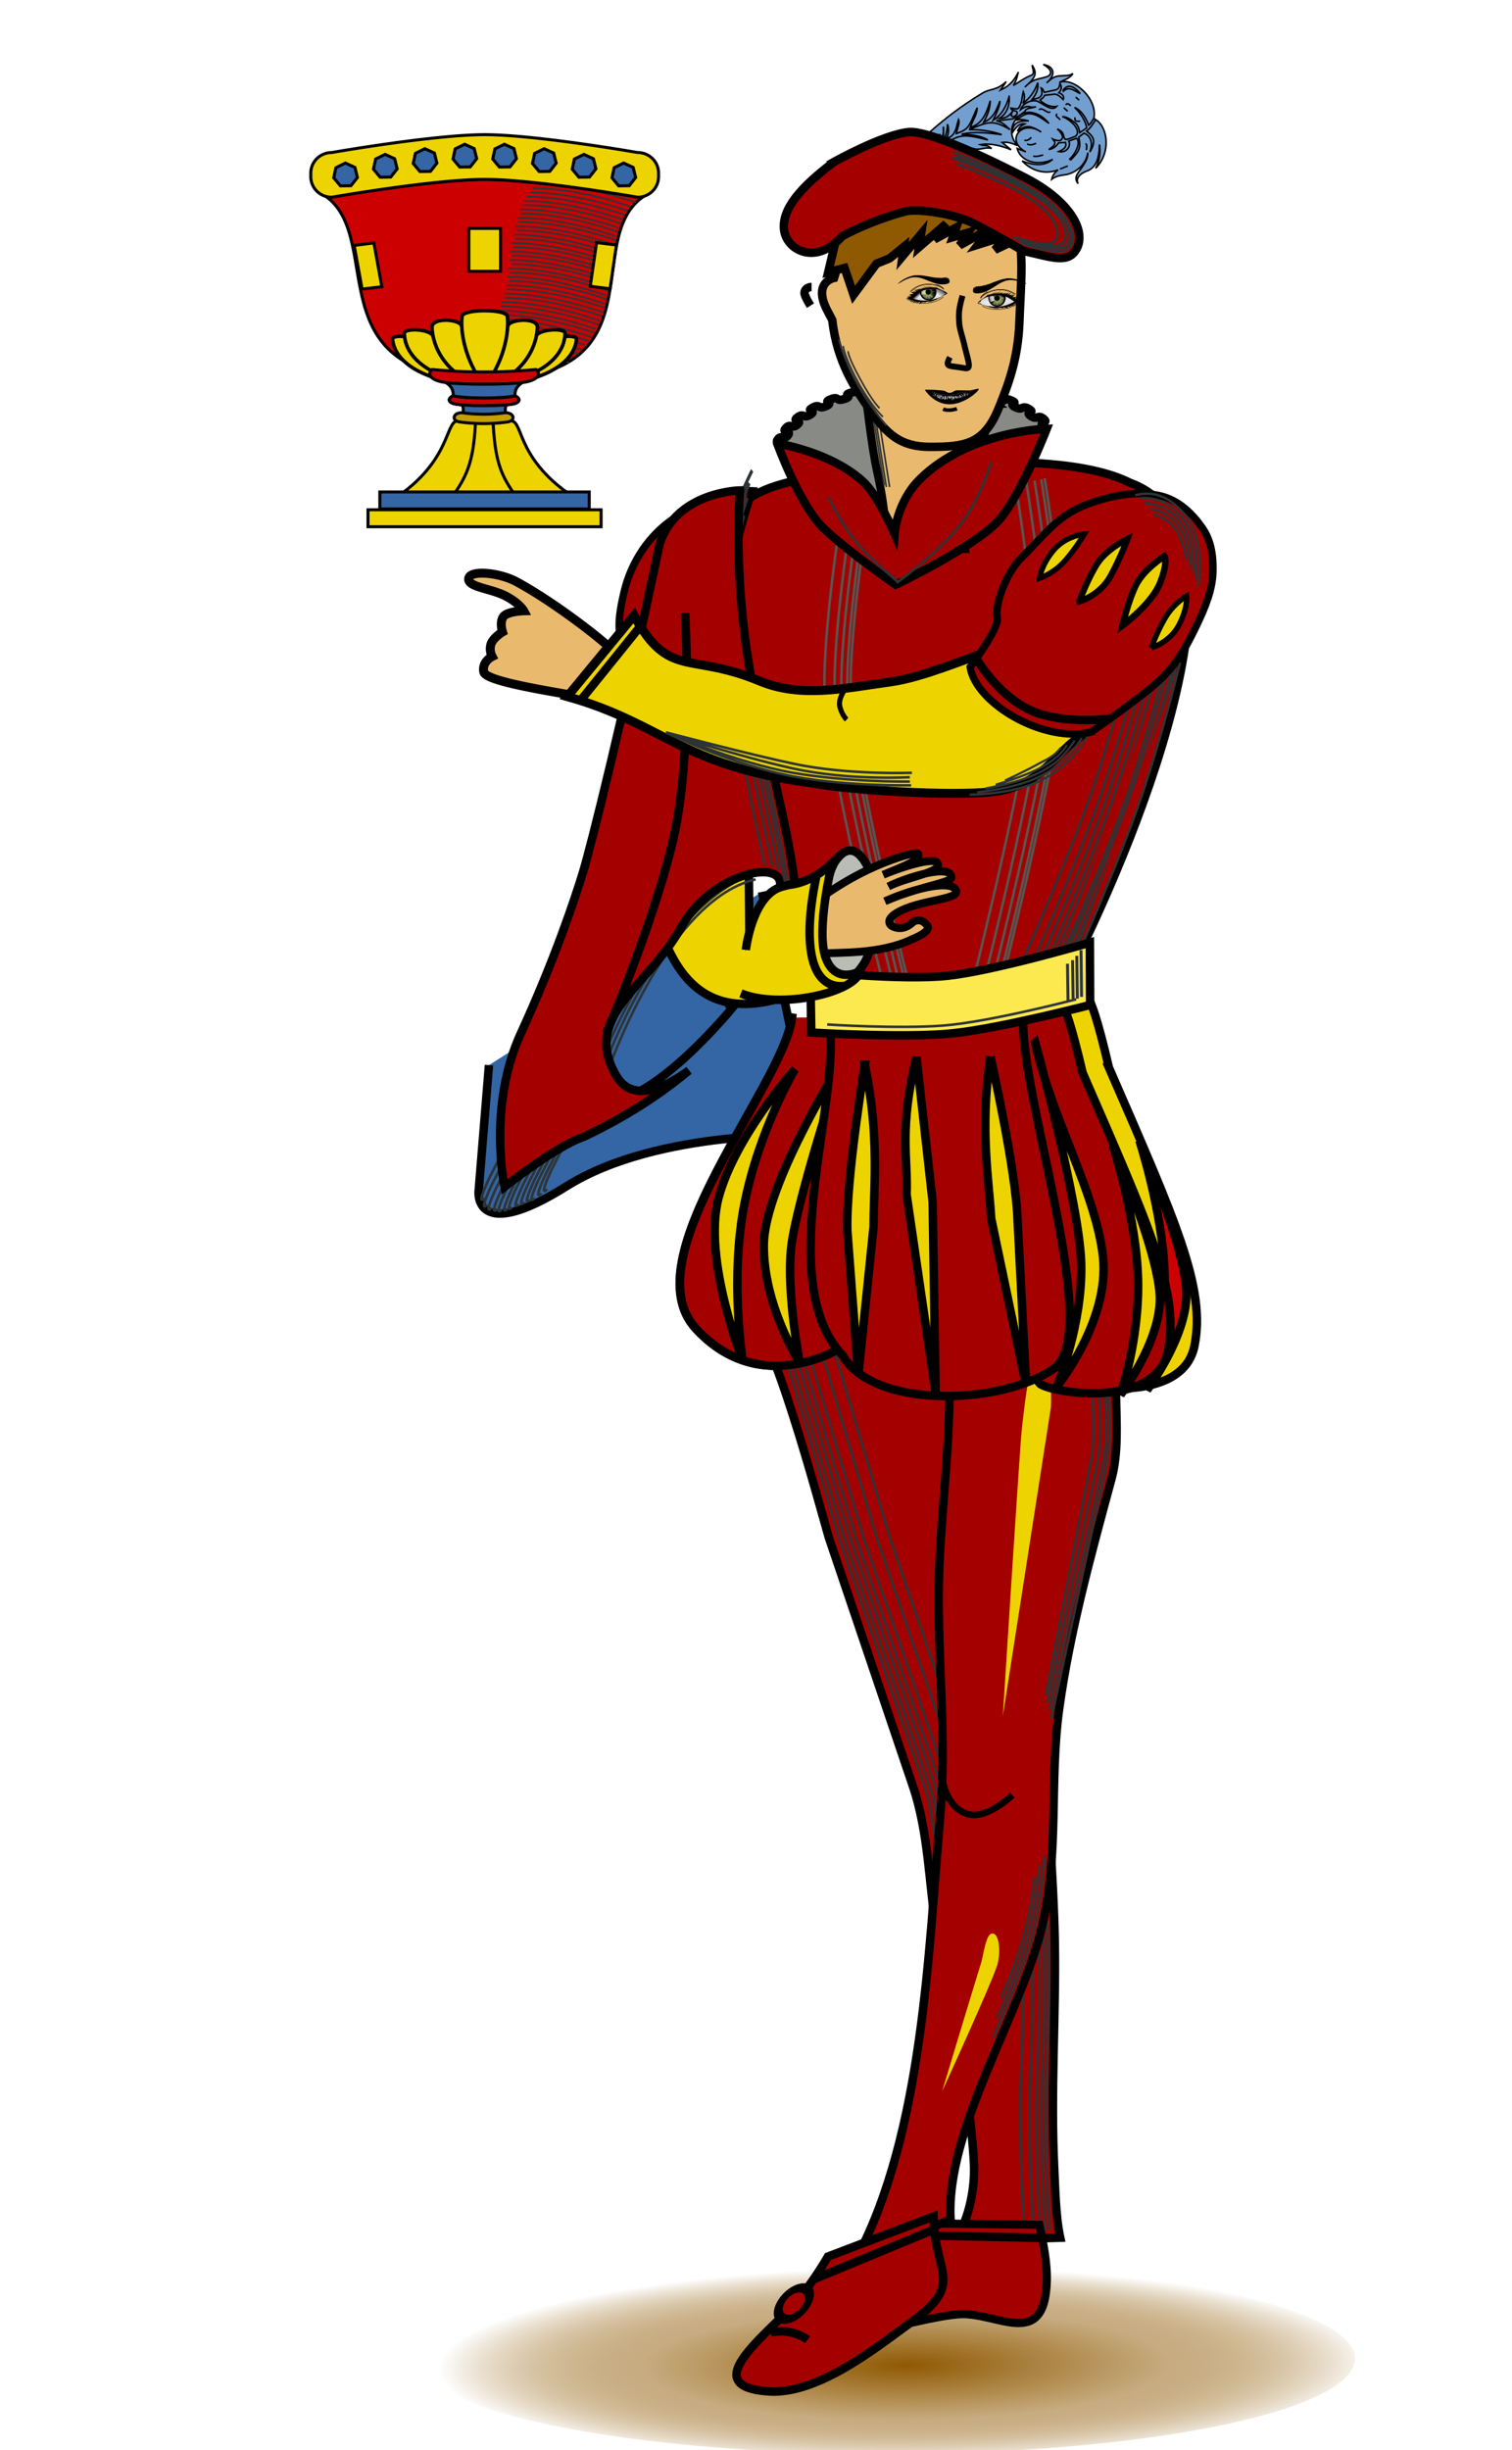 <svg xmlns="http://www.w3.org/2000/svg" xmlns:xlink="http://www.w3.org/1999/xlink" width="178.998" height="289.999" viewBox="0 0 47.36 76.729" xmlns:v="https://vecta.io/nano"><style><![CDATA[.B{stroke:#000}.C{fill:none}.D{fill:#edd400}.E{stroke-miterlimit:7.333}.F{stroke:#2e3436}.G{stroke-width:.265}.H{fill:#a40000}.I{stroke-width:.3}.J{fill-rule:evenodd}.K{stroke-linecap:round}.L{fill:#c00}.M{fill:#3465a4}.N{stroke-width:.813}.O{color-interpolation-filters:sRGB}.P{stroke-width:.707}.Q{stroke-linecap:square}.R{fill:#e9b96e}.S{stroke-width:1.833}.T{stroke-miterlimit:5.667}.U{stroke-width:.079}.V{stroke-width:.668}.W{stroke-width:3.064}.X{stroke-width:1.575}.Y{stroke-width:.917}.Z{stroke-width:2.929}.a{stroke-width:3.294}.b{stroke-width:2.63}]]></style><defs><linearGradient id="A" gradientUnits="userSpaceOnUse"><stop offset="0"/><stop stop-color="#333" stop-opacity="0" offset="1"/></linearGradient><radialGradient id="B" cx="1987.1" cy="910.46" r="43.716" gradientTransform="matrix(.335 -.003 .002 .07 -638.49 16.626)" gradientUnits="userSpaceOnUse"><stop stop-color="#8f5902" offset="0"/><stop stop-color="#8f5902" stop-opacity=".498" offset=".566"/><stop stop-color="#fff" offset="1"/></radialGradient><radialGradient id="C" cx="247.1" cy="465.93" r="69.12" gradientTransform="matrix(-.049 -.562 2.448 -.215 -940.52 1148.1)" gradientUnits="userSpaceOnUse"><stop stop-color="#fff" offset="0"/><stop stop-color="#ccc" offset="1"/></radialGradient><linearGradient id="D" x1="80.515" x2="124.574" y1="874.788" y2="918.847" xlink:href="#A"/><linearGradient id="E" x1="261.994" x2="250.166" y1="876.759" y2="897.143" xlink:href="#A"/><linearGradient id="F" x1="226.17" x2="204.76" y1="462.34" y2="467.59" gradientUnits="userSpaceOnUse"><stop stop-color="#e6e6e6" offset="0"/><stop stop-color="#e6e6e6" stop-opacity="0" offset="1"/></linearGradient><filter id="G" x="-.05" y="-.046" width="1.1" height="1.093" class="O"><feGaussianBlur stdDeviation=".436"/></filter><filter id="H" x="-.053" y="-.069" width="1.107" height="1.137" class="O"><feGaussianBlur stdDeviation=".965"/></filter><filter id="I" x="-.01" y="-.014" width="1.021" height="1.028" class="O"><feGaussianBlur stdDeviation=".536"/></filter><filter id="J" x="-.169" y="-.168" width="1.338" height="1.336" class="O"><feGaussianBlur stdDeviation="3.927"/></filter><path id="K" d="M109.25 151.24c15.34-.117 32.374 6.154 32.374 6.154"/><path id="L" d="M-822.64-270.91l-2.467.037-1.567-1.906.513-2.413 2.207-1.103 2.239 1.037.585 2.397z"/><path id="M" d="M112.2 180.5c1.322.611 1.496 1.559 0 2.114-3.035.799-13.551.799-16.586 0-1.496-.555-1.322-1.502 0-2.114"/><path id="N" d="M95.614 180.5c3.035.799 13.551.799 16.586 0"/><path id="O" d="M1933.4-384.86s-.97 1.293.388-2.328l1.617-3.88"/><path id="P" d="M26.698 32.177l.298 10.342s-2.529 1.633-4.568-.579 2.729-7.583 3.006-9.741"/><path id="Q" d="M25.533 33.81s-1.897 2.13-2.395 4.038.753 5.065.753 5.065-.405-2.597.068-4.928 1.574-4.175 1.574-4.175z"/><path id="R" d="M2005.4-447.72s-2.501 10.454-5.67 18.932-7.408 17.834-7.408 17.834"/><path id="S" d="M1989.6-468.73s2.395 14.482 2.328 22.505c-.067 8.034-7.243 36.474-7.243 36.474"/><path id="T" d="M1965.9-466.73s-2.395 14.482-2.328 22.505c.067 8.034 7.243 36.474 7.243 36.474"/><path id="U" d="M2002.7-464c1.325.451 2.133 1.704 2.744 2.37 1.155 1.261 3.312 4.041 3.312 4.041m-6.603-7.176c1.641.38 3.044 1.962 3.657 2.642 1.685 1.87 3.794 5.665 3.794 5.665m-8.849-10.12c3.227.975 4.824 2.661 5.774 3.721 2.571 2.871 4.67 8.676 4.67 8.676m-11.133-13.209c3.537.747 5.718 2.922 6.738 4.027 3.15 3.412 4.984 10.163 4.984 10.163m-10.454-12.482c2.971 1.001 3.967 2.221 4.77 3.11 2.225 2.463 4.34 7.409 4.34 7.409"/><path id="V" d="M1959-366.78l6.951 23.413 10.426 30.364c.469 1.577 1.463 9.512 1.463 9.512"/><path id="W" d="M1990.2-261.76s-.73-10.396-.365-18.749c.547-11.463-.092-21.218-.092-21.218"/><path id="X" d="M166.93 854.44l40.348 2.128c9.428-1.552 14.407-5.986 19.576-10.297-1.854 3.701-2.924 7.251-8.966 11.758 5.702-.967 9.006-3.659 11.955-6.608-2.015 2.561-2.255 4.736-7.92 8.091l12.553.61c11.248-1.822 19.688-5.759 27.795-9.946-4.675 6.248-10.029 9.329-15.243 12.765 17.919 6.421 29.801 5.861 41.693-.968-3.218 2.893-6.597 5.776-12.553 8.506 11.23 1.626 23.787-3.616 36.164-7.928-6.541 5.561-12.285 11.437-23.013 15.341 21.239 6.448 31.512 2.888 42.739.199-4.924 4.014-9.892 8.006-17.932 10.395 16.5 6.196 25.05 3.274 35.118 2.093-5.321 3.467-10.043 7.271-19.576 8.364 11.242 3.866 21.63 5.447 30.485 2.922-8.489 6.697-18.361 10.116-30.037 9.26 3.735 4.516 10.467 6.593 21.37 5.279-7.935 2.068-15.906 4.091-29.29-.64l-2.242 3.319c8.587 3.521 11.474 7.456 14.645 11.37-5.64-4.766-12.503-7.065-19.726-8.634-2.729 2.358-3.961 2.948-5.679 3.943 9.349 3.872 12.603 7.381 16.587 10.933-6.774-4.049-13.549-7.01-20.323-8.117l-5.38 2.304c7.117 4.315 10.976 6.551 15.99 13.245-7.2-4.476-14.349-8.991-26.6-9.458l-11.656 5.383c4.66 2.391 9.133 5.116 13.001 8.924-10.909-6.195-21.721-9.135-34.819-4.975 7.17 4.032 12.454 9.478 16.438 15.896-8.275-7.223-17.035-12.133-26.899-14.31 3.755 2.848 5.641 5.585 7.024 8.291-7.937-6.512-17.617-9.191-29.14-7.814 4.283 2.553 7.456 5.126 9.116 8.968-10.393-9.053-27.972-11.261-46.624-12.447 2.181-26.356 10.283-30.571-18.979-88.145z"/><path id="Y" d="M59.693 919.09c-1.366 1.193-.544 1.763.109 2.48 1.09 1.15 3.944 1.953 5.279 2.93 1.821 1.342 8.296-.287 10.324.866 2.566 1.452 5.346 2.66 8.158 3.815 6.972 2.794 14.081 5.384 21.289 7.813a310.42 310.42 0 0 0 9.185 2.997c3.234 1.058 6.563 1.928 9.915 2.751 3.771.907 7.628 1.6 11.485 2.279 3.986.696 8.013 1.258 12.049 1.783 4.111.535 8.253.927 12.406 1.259 4.51.361 9.04.569 13.573.743l13.767.35c4.536.085 9.078.06 13.619-.005 4.416-.057 8.831-.247 13.242-.476 4.27-.201 8.527-.568 12.776-.981 4.106-.392 8.173-.994 12.228-1.644 4.022-.636 7.99-1.456 11.943-2.322 4.01-.874 7.972-1.873 11.903-2.949 3.815-1.037 7.556-2.229 11.271-3.467 3.617-1.22 7.137-2.602 10.621-4.036 3.393-1.431 6.724-2.947 10.028-4.498l9.589-4.515 8.777-4.297c2.822-1.448 5.584-2.966 8.312-4.518 2.7-1.542 7.514-6.615 10.182-8.188.426-.255-1.307 2.977-.881 2.721l-11.669-4.89-1.269.761-8.002 4.685c-2.719 1.533-5.464 3.039-8.275 4.47l-8.742 4.276-9.572 4.515c-3.287 1.537-6.602 3.038-9.983 4.447-3.462 1.412-6.963 2.766-10.558 3.963-3.695 1.221-7.42 2.387-11.213 3.41-3.915 1.056-7.863 2.033-11.854 2.892-3.937.845-7.892 1.633-11.894 2.257-4.033.634-8.084 1.196-12.165 1.575-4.232.397-8.47.746-12.721.935-4.398.214-8.798.396-13.2.438-4.528.055-9.056.066-13.579-.026l-13.748-.375c-4.525-.185-9.046-.417-13.545-.798-4.143-.356-8.275-.773-12.376-1.321-4.022-.539-8.034-1.116-12.004-1.832-3.846-.697-7.692-1.412-11.44-2.362-3.344-.847-6.647-1.775-9.886-2.826l-9.151-3.016-4.773-1.653-1.586-.578 8.668 3.251c-2.809-1.111-5.592-2.271-8.176-3.665-2.026-1.107-4.012-2.26-5.847-3.548-1.303-.949-2.653-1.867-3.814-2.923-.643-.616-1.272-1.253-1.722-1.968-5.076 1.01-9.519 1.521-16.722-2.15z"/><path id="Z" d="M199.59 862.44c-4.736.056-9.498.195-14.226.547-4.866.34-9.741.745-14.591 1.337l-14.713 1.945c-4.846.752-9.664 1.587-14.469 2.675-2.069.472-4.142.99-6.201 1.52-.965 4.223-1.52 8.616-1.52 13.132 0 32.425 26.303 58.729 58.729 58.729s58.729-26.303 58.729-58.729c0-4.646-.561-9.162-1.581-13.497-3.434-1.106-6.856-2.104-10.335-2.979-4.283-1.075-8.611-2.049-12.95-2.736-4.373-.702-8.785-1.261-13.193-1.52-4.57-.275-9.102-.51-13.679-.426z"/><path id="a" d="M59.239 921.34c.247-1.442-.621-4.538.002-5.776 1.045-1.989 2.379-2.212 3.687-3.941 1.783-2.373 5.245-4.185 7.254-6.264 2.541-2.621 5.317-4.862 8.129-7.017 6.978-5.231 14.109-10.139 21.352-14.792 3.047-1.997 6.129-3.912 9.235-5.769 3.251-2.035 5.955-3.77 9.343-5.43 3.812-1.836 7.727-3.33 11.642-4.799 4.047-1.509 8.145-2.803 12.253-4.036 4.185-1.257 8.412-2.281 12.653-3.208 4.606-1.007 9.242-1.766 13.884-2.467 4.695-.696 9.4-1.288 14.108-1.84 4.651-.556 9.314-.932 13.979-1.244 4.536-.312 9.08-.405 13.622-.435 4.395-.062 8.788.149 13.176.437 4.239.266 8.453.883 12.657 1.577 4.168.675 8.294 1.658 12.407 2.717 4.172 1.068 8.303 2.345 12.406 3.752 3.983 1.353 7.898 2.967 11.791 4.66 3.791 1.673 7.492 3.62 11.16 5.654 3.574 2.039 7.091 4.223 10.58 6.469l10.132 6.536 9.284 6.253c2.99 2.12 5.921 4.36 8.82 6.658 2.87 2.285 6.859 6.141 9.698 8.481.453.38-.255-.734.198-.354-3.888 5.966-7.776 6.279-11.664 9.105-.45-.378-.237-.756-.687-1.134-2.826-2.343-6.313-4.689-9.177-6.961-2.889-2.268-5.803-4.491-8.779-6.583-3.058-2.127-6.15-4.181-9.247-6.222l-10.114-6.539c-3.472-2.223-6.971-4.384-10.531-6.389-3.644-2.002-7.324-3.905-11.09-5.541-3.871-1.667-7.769-3.24-11.727-4.572-4.086-1.375-8.2-2.618-12.352-3.662-4.095-1.027-8.205-1.958-12.352-2.615-4.18-.671-8.374-1.222-12.587-1.47-4.369-.263-8.742-.448-13.117-.367-4.527.053-9.056.157-13.576.494-4.651.325-9.3.725-13.936 1.291l-14.087 1.879c-4.633.719-9.258 1.516-13.852 2.556-4.23.966-8.444 2.03-12.619 3.308-4.093 1.255-8.175 2.572-12.204 4.113-3.903 1.499-7.147 3.026-10.933 4.931-3.378 1.699-6.709 3.527-9.966 5.551a332.75 332.75 0 0 0-9.2 5.796l-4.793 3.154-1.591 1.095 8.689-6.138c-2.812 2.083-5.594 4.244-8.157 6.773-2.009 2.005-1.814 4.745-3.616 7.03-1.277 1.679-3.434 3.809-4.558 5.65-.621 1.071-4.713.681-5.129 1.897-8.565 1.222-6.988 4.67-10.501 7.747z"/><path id="b" d="M239.81 841.46c-9.637 7.541-16.022 17.24-24.618 24.205l-36.215-4.847c22.407-3.955 43.292-6.929 60.833-19.357z"/><path id="c" d="M247.41 452.47l-.344.563 3.719-.375.875-.094-4.25-.094zm5.125.156l-1.469.875-2.187.125-1.687.094c-.031.002-.062-.002-.094 0-.146 0-.292 0-.437 0l-.687 1.188 3.031-.062-3.625 2.625c-.19.03-.182.1-.344-.031-.002.072-.006.162-.031.25l-.719.281-.031.063h.406l-.5.438c-.022-.029-.04-.063-.062-.094l-1.344 2.781h.156c-.004.006.004.025 0 .031-.062 0-.125 0-.187 0l-.312.656h.094l-.156.25c-.009-.021-.024-.041-.031-.062-1.463 3.128-2.654 5.486-5.562 7.969-.014.018-.017.045-.031.063l-1.719 2.063.156-.281c.063-.136.185-.318.094-.437-.069-.091-.193-.026-.312 0l-2.5 1.625c-.029.024-.065.038-.094.063l-.562.469-1.75 1.313 1.5-1.25-2.25 1.25-.187.375-1.375 1.156-.625.563-1.25.813.125.156.219-.125-.156.156.25.281 1.594-1.562.813-.531-.687 1.469.281-.125-1.375 1.406.25.25 7.156-7.281c.101.089-.007.284-.062.406-.134.298-.331.564-.5.844l-.906 1.375-2.5 2.281-1.219 1.063-.437.406a11.54 11.54 0 0 0-1.062 1.344l.438.406c.437-.783.978-1.506 1.594-2.156l2.406-2.125-.719 1.063-2.844 3.594a24.72 24.72 0 0 0 1.656 1.281 33.61 33.61 0 0 1 1.406-2.156l5.688-7.875-.062.188-1.25 1.781-2.437 3.563a81.95 81.95 0 0 0-1.437 2.281l-1.312 1.719-.344.5c-.034.04-.06.086-.094.125l1.406.906.938-1.469-.75 1.594c.269.159.568.289.844.438l.75-.687-.281.781c.069-.092.059-.052.094-.094-.058.08-.119.142-.156.219-.004.008.003.024 0 .031l1.344.625c.008-.031.023-.062.031-.094.345-.958.771-1.895 1.219-2.812l-1.031 3a24.91 24.91 0 0 0 3.125 1.094l.031-.719.219-2.281.688-1.75 1.656-3.937-.25 1.531-.781 6.156-.125 1.344 1.125.219.906.156.094-.937.031-.25c.029 0 .073-.016.094-.031l.594-.437-.187 1.063-.094.656a25.15 25.15 0 0 0 1.156.094l.031-.25a33.96 33.96 0 0 0 .188-1.094l.656-5.187c.017.082.018.167.031.25l.063.469.063.281c.008.104-.007.209 0 .313v3.031 1.688l-.094.531h.531.531c-.006-.022.005-.043 0-.062.087-.195.063-.447.063-.844l.063.719c.004.05.025.103.031.156a24.85 24.85 0 0 0 2.25-.156l.188-1.062a40.43 40.43 0 0 0 .281-2.562c.056.151.014.051.219.594l.406 1.094-.156 1.813a24.39 24.39 0 0 0 1.594-.312l.031-.687c.007.053.021.104.031.156l.125.5a24.72 24.72 0 0 0 1.094-.281l-.031-.469-.094-.844-.094-1.062-.094-.594c.007-.026.007-.062 0-.094l-.437-2.969-.344-1.5.031-1.719a216.17 216.17 0 0 0 2.094 6.531l.188 2.344.969-.344c-.001-.01.001-.021 0-.031.034-.011.09-.02.125-.031l.313-.125-.531-1.562-.094-2.75.688 1.063c.008.012.024.019.031.031l.156 2.813c.001.1-.018.209-.031.313 2.004-.841 3.866-1.938 5.562-3.25l-1.406-1.906-.5-2.25 1.875 2.438.75 1.188c1.036-.863 1.992-1.825 2.875-2.844l-.281-.312c.677-.16.199-.553-.219-1.062l-1-1-1.156-1.344 3.906 2.125 1.219-1.781-.875-.562c-.038-.078-.167-.128-.281-.187-.028-.015-.073-.015-.094-.031-.035-.027-.059-.067-.094-.094l-.437-.344.438.125 1.375 1.063c.253-.418.459-.879.688-1.312l-2.594-1.937-.562-.437 3.344 2.063.375-.812-1.687-1.031.906.281.125.063c.05.016.106.016.156.031.072.026.145.08.219.094.114.053.227.088.344.063l.125-.031c.024.01.039.022.063.031l.313-.781c-.04-.015-.084-.02-.125-.031.05-.113-.178-.151-.281-.219-.296-.193-.625-.363-.937-.531.04-.104.095-.158.156-.187.047-.045.199-.118.344-.187a10.97 10.97 0 0 1 .594.344c-.165.012-.298-.003-.437 0 .263.18.555.43.813.531l.438-1.25c-.222-.075-.465-.124-.656-.219l-.906-.437 1.625.438.188-.594-6.219-1.781-1.344-.594 3.625.281c.021.002.042-.002.063 0 .053.004.104.027.156.031l3.125.5.938.156a24.73 24.73 0 0 0 .469-3l-1.156-.062h1.188l.031-.562h-6.75l3.438-.25 3.313.125.063-1.625-.031-.937-.937-.125c.02-.045.057-.072.063-.125.029-.307-.6-.177-.906-.219-.679-.093-2.235-.193-3.281-.25h1.844l3.156.031h.031c-.017-.253-.069-.5-.094-.75l-3.062-.031c-.667-.004-1.333.004-2 0l.156-.094c.022-.012.036-.028.031-.031l3.938-.219c.251-.209.866-.341.813-.625-.008.004-.024-.004-.031 0-.003-.011.005-.019 0-.031h.063l-.156-1.031-.25-.031-1.781-.125 1-.094.938-.125-.125-.625a30.23 30.23 0 0 0-1.656.031h-9.125a20.2 20.2 0 0 0 .875-.5l6.969.063 1.75.031 1.156.219c-.007-.032-.024-.062-.031-.094l-3.812-1.125-2.5-.312h.375c.312.025.631.048.938 0l-4.812-1-1.187-.156c-.052.002-.104-.003-.156 0-.083 0-.167 0-.25 0h-3.812c-.248-.001-.513-.072-.75 0-.031 0-.063 0-.094 0-.012 0-.045.001-.062 0l.688-.375c.029-.015.064-.016.094-.031.017-.007.043.009.063 0 .01-.003.021-.028.031-.031s.022.003.031 0c-.062-.004-.125-.028-.187-.031-.073-.004-.146.004-.219 0l-.875.5c-.053.006-.107-.014-.156 0l.75-.531c-.052-.003-.104.003-.156 0zm14.312 17.094c-.19-.13-.37-.219-.5-.156-.139.132.11.166.5.156zm-15.062-16.5c-.049.034-.076.097-.094.156-.044.027-.081.066-.125.094-.052.004-.104-.004-.156 0l.375-.25zm6.594 1.25l1.281.125-.437.344c-.985-.004-1.985.009-2.969-.031.072-.016.146-.046.219-.062l1.906-.375zm-2.625.125c-.185.048-.343.103-.5.188-.273-.062-.559-.058-.5.375-.081.074-.156.121-.25.219-.067.069.189.067.281.094l3.594.031-.344.219a1.78 1.78 0 0 1-.187.094l-.406.188c-1.053-.001-2.103 0-3.156 0-.383 0-.761-.039-1.094.063-.303.013-.556.111-.562.438-.038.053-.089.092-.125.156-.048.087.052.108.188.094.105.054.307-.004.5-.062l2.406.125-.781.313c-.101.039-.211.057-.312.094l-4.625.188c-.271.006-.541-.004-.812 0-.009.003-.022-.003-.031 0-.083.001-.167-.001-.25 0-.178-.027-.375-.114-.5 0-.007.007.006.024 0 .031-.261.003-.52-.001-.781 0h-.094l7-2.781 1.344-.062zm4.313.063l2.875.313-3.281-.031.406-.281zm-6.625.031l-5.406 2.219-1.125.5c-.329-.022-.677-.049-1 0a57.68 57.68 0 0 1 3.438-2.562l1.656-.062 2.438-.094zm8.531 1.875h2.5l-1 .094-1.5-.094zm-5.812.281l2.219.094.656.031-3.687.219.813-.344zm6.563.344l.781.031 3.5.219c-2.061.007-2.621-.001-4.75 0-1.021 0-2.041.001-3.062 0l3.531-.25zm-16.688.875c.042-.005.083.005.125 0h.75.531.156l3.844.063-.156.031-.437.313-.656.063c-.272.026-.559-.039-.812.063-.077.031-.147.086-.219.125-.049.044-.145.054-.219.094l-1.687.031c-.007-.002-.023.001-.031 0l-.937.031.031-.062c.114-.141.246-.301.188-.375l.063-.187-.281.156c-.177.022-.352.128-.531.219.033-.142.037-.294.063-.437.064-.031.154-.094.219-.125zm6.781.094l1.781.031-2.5.188.719-.219zm10.312.25l-8.406.313 2.188-.125 6.219-.187zm.625.469h.438c-.069.012-.215.051-.375.094-.003-.033-.029-.068-.062-.094zm-17.906.938h.063a3.8 3.8 0 0 0-.125.094c.02-.032.046-.061.063-.094zm.531 0h.25c.016.026.022.067.031.094-.017.063-.047.124-.062.188-.19-.001-.234.001-.531 0l.313-.281zm1.094.031h1.25c-.028.022-.07.04-.094.063-.064.061-.049.13-.031.219-.269-.007-.97.002-1.187 0l.063-.281zm2.219 0l7.344.188 1.281.063 4.781.375-6.719.031-6.406-.344c-.202-.005-.119.004-.281 0 .014-.103.017-.225 0-.312zm15.719.844l.938.094a1.57 1.57 0 0 1-.375.125c-.094-.003-.188.003-.281 0-.01 0-.021 0-.031 0-.105-.033-.182-.091-.25-.219zm1.656.188l.719.094-1.687-.031c.094-.004.188-.027.281-.031l.688-.031zm-23.875.969h.063l-.094.219c.003-.066.031-.176.031-.219zm9.781.813h1.531.125c.006.007-.007.025 0 .031.086.074.176.13.281.156l-1.906-.156c-.004-.005-.027.004-.031 0s.005-.025 0-.031zm5.281.031h.125l2.813.094-1.687.156c-.01-.002-.021.002-.031 0l-.875-.187-.344-.062zm-10.406.563c.094.004.187.028.281.031l.75.094c.008.005.022-.004.031 0 .004.083.027.167.031.25-.148-.044-.275-.01-.437.219-.111-.106-.211-.211-.312-.25l-.344-.344zm-3.5.156a5.45 5.45 0 0 1 .406.75l-.531.188c-.036.223.078.508.188.75l-.344-.125.031-.406c.049-.382.274-.781.25-1.156zm21.281 1.406l2.313.375c.222.03-.809-.074-1.687-.187l-.625-.187zm-18.719.188l.656.375c-.187.178-.321.479-.406.813l-.25-1.187zm-6.125.875l-.031.219-.156.219.031-.156.156-.281zm17.375 0l2.875.875 1.531.656 2.281 1.063.344.156-4.531-1.594-2.5-1.156zm-13.719.719l.313.125-.094.469c-.123.092-.249.197-.344.313-.013-.03-.018-.064-.031-.094-.021-.14-.063-.228-.094-.344l.25-.469zm14.438.531c.04.015.085.016.125.031s.082.046.125.063l1.5.75-1.344-.5-.406-.344zm-10.188 1.156l.406.156v.375.563l-.125.344-.125-.187-.094-.812-.062-.437zm-2.437.75l.25.438.156.875-.094 1.031c-.002.01.002.021 0 .031s.001.021 0 .031l-.156.656c-.037-.08-.056-.17-.094-.25l-.062-2.812zm-8.125.281l-.031.094-.312.313.344-.406zm20.625.188l1.188.5 1.188.781 1.781 1.313-.75-.187-1.656-1.062-1.75-1.344zm-17.656.875v.25.906l-1.187 1.906.281-1.156.906-1.906zm9.125.5l.625.781.344.719.156.625.219 1.625-.406-.812-.937-1.906v-1.031zm-13.156.125l-4.062 5.469-.75 1c1.084-1.821 2.293-3.584 3.563-5.281l1.25-1.187zm17.406 2.25c.015.017.016.046.031.063l.156.5-.156-.25-.031-.312zm-22.375.375l-2.875 2.938.531-1.187 1.156-.844 1.188-.906zm8.219.094l-.5 1.406-.719 1.344.406-1.5.813-1.25zm-2.344.25l-1.031 3.563-.375.781-.031.063-.969 1.219 2.406-5.625zm7 .656l.188.469-.062.875c-.017-.455-.077-.892-.125-1.344zm3.031.313l.219 1.094-.125-.312-.062-.125-.031-.656zm8.188.875l.281.813c-.016-.024-.046-.039-.062-.062l-.219-.75zm-2.75 1.031c.045.087.111.163.156.25.005.052-.005.105 0 .156l-.156-.406zm-1.812.844l.281.438.063.688-.344-1.125zm-3.562.594l.219.438.406.938c.018.053.045.103.063.156v.344l-.094 1.594c-.023-.058.258.624-.656-1.687l.063-1.25v-.531zm-13.031.25l-1.156 3.125-1.094 1.094a100.21 100.21 0 0 0 1.844-3.562c.007-.012.024-.019.031-.031l.375-.625zm-1.875.375l-1.25 1.875.719-1.187.531-.687zm-2.875.906l-.437.813-.344.406c.237-.416.521-.817.781-1.219zm5.125.688l-.906 1.781.563-1.375.344-.406zm11.719 0c.005.012.026.019.031.031l-.437 4.844-.062-.281.063-.5.25-2.25.156-1.844zm-4.969 2.031c.05.019-.027.098-.094.125 0-.011-.031-.02-.031-.031l.125-.094zm-8.156.938c-.025.061-.038.126-.062.188.005-.056-.007-.132 0-.156.017-.015.046-.015.063-.031zm16.125 1.25c.033-.009-.072.067-.156.125.001-.01-.001-.021 0-.031.016-.024.043-.043.063-.062.028-.012.065-.023.094-.031z"/><path id="d" d="M248.35 839.32c-5.929-.042-11.001-.107-1.439-.806-18.475.465-22.314.3-.199-1.744-28.585 1.541-31.213 1.204-.41-3.54-34.872 3.831-36.313 3.253-1.128-5.925-36.204 7.574-37.114 6.854-4.042-6.257l-.144-.061c-29.701 10.056-30.846 9.568-7.082-2.713l-.489-.173c-17.283 7.788-17.244 7.096-3.32-1.154l-.643-.219c-5.178 2.626-5.084 2.289-1.047-.339l-2.338-.736c-2.156 1.208-2.499 1.231-.667-.2l-.924-.274c-8.568 5.389-9.656 5.556-2.233-.632l-1.079-.296c-10.636 7.474-11.935 7.516-3.736-.925l-1.472-.33c-8.484 7.088-9.614 6.973-3.874-.76l-1.857-.312c-3.799 3.814-4.438 3.696-2.182-.303-2.765-.351-5.451-.557-8.038-.584-13.12-.131-25.034.694-35.957 2.193 2.125 3.399 1.486 3.498-2.113.294l-2.002.311c6.024 7.271 4.804 7.353-4.119.682l-1.573.276c9.163 8.426 7.656 8.316-4.274.834l-1.094.229c9.149 6.76 7.77 6.5-2.765.597l-.846.195c4.041 2.678 3.292 2.515-1.1.249l-2.54.612c6.896 3.866 7.333 4.427-1.589.391l-.501.131c17.888 9.242 18.02 9.976-4.453 1.197l-.271.077c28.593 12.75 28.233 13.527-5.474 4.095 35.735 11.912 35.516 12.81-1.75 7.12 35.641 7.243 34.236 7.895-.798 5.979 31.023 3.052 28.416 3.534-.211 3.56 22.196.828 18.372 1.203-.101 1.752 9.585.176 4.527.518-1.392.885 5.928.044 11.002.11 1.438.808 18.475-.466 22.316-.3.201 1.743 28.584-1.541 31.213-1.202.411 3.544 34.872-3.833 36.31-3.256 1.128 5.921 36.89-7.717 37.16-6.831 2.142 7.009 34.408-11.693 33.53-10.43 2.353 5.499 28.291-12.954 26.284-11.243 1.604 3.112 19.557-10.417 16.444-8.188.776 1.512 8.353-4.661 4.153-1.845-.776 1.415 5.134-2.933 9.54-5.424 1.626-.064 15.711-9.63 19.103-11.412 1.01 1.338 23.914-15.568 26.342-16.599 2.067 2.75 28.223-20.614 29.741-20.843 3.827 4.417 28.092-24.877 28.749-24.259 5.211 4.884 24.046-27.013 23.895-25.497 4.667 3.545 18.172-25.069 17.266-22.61 2.883 1.893 11.864-18.595 10.251-15.14 1.406.925 4.969-8.121 2.702-3.626.024 1.609 3.018-5.053 5.624-9.359 1.387-.842 8.918-16.029 10.995-19.229 1.565.682 13.117-25.195 14.735-27.272 3.228 1.417 14.346-31.708 15.572-32.645 5.679 2.027 12.027-35.394 12.937-35.176 7.191 1.735 7.312-35.303 7.972-33.911 6.039.787 3.081-30.725 3.567-28.143 3.595.211.839-21.984 1.217-18.194 1.771.1.174-9.495.519-4.483.892 1.379.045-5.872.112-10.896.816-1.424-.471-18.299-.302-22.102 1.759-.197-1.554-28.312-1.216-30.916 3.573-.404-3.867-34.539-3.286-35.965 5.979-1.119-7.791-36.541-6.898-36.807 7.077-2.121-11.805-34.082-10.53-33.211 5.553-2.333-13.079-28.022-11.354-26.033 3.143-1.59-10.52-19.371-8.27-16.287 1.525-.767-4.706-8.276-1.863-4.115 1.429.767-2.964-5.083-5.474-9.45-.064-1.609-9.724-15.562-11.524-18.922 1.352-1.001-15.72-23.684-16.762-26.092 2.773-2.045-20.81-27.955-21.044-29.459 4.461-3.79-25.116-27.823-24.494-28.474 4.933-5.159-27.275-23.82-25.747-23.67 3.577-4.624-25.314-18-22.829-17.101 1.913-2.856-18.774-11.75-15.29-10.152.934-1.391-8.2-4.921-3.663-2.677 1.627-.024-5.103-2.991-9.453-5.571-.853-1.375-16.183-8.834-19.415-10.89.692-1.551-25.44-12.994-27.539-14.592 1.429-3.195-32.013-14.209-32.961-15.424 2.045-5.623-35.735-11.915-35.516-12.812 1.753-7.123-35.641-7.243-34.24-7.898.796-5.979-31.023-3.055-28.415-3.531.211-3.56-22.194-.829-18.372-1.207.103-1.754-9.589-.169-4.528-.514 1.39-.883z"/><path id="e" d="m270 481.47a30.179 30.179 0 1 1-60.357 0 30.179 30.179 0 1 1 60.357 0z"/><path id="f" d="M210.152 884.416c.036 6.299-3.303 12.134-8.752 15.294s-12.173 3.16-17.621 0-8.788-8.996-8.752-15.294c-.036-6.299 3.303-12.134 8.752-15.294s12.173-3.16 17.621 0 8.788 8.996 8.752 15.294z"/><path id="g" d="m91.298 938.88c29.858 24.345 155.21 45.599 240.44-16.605"/><path id="h" d="M134.64 851.2c-3.956 7.464-5.177 14.808-8.635 21.587l-24.742 11.125c13.239-10.43 25.79-19.788 33.376-32.712z"/><path id="i" d="M146.99 852.86c-4.33 5.158-6.728 10.73-10.567 15.44l-19.589 4.184c11.425-5.774 22.145-10.829 30.156-19.623z"/><path id="j" d="M174.52 842.26c-5.648 8.441-16.388 22.665-26.005 28.129l-23.401 3.002c18.27-9.069 35.43-15.503 49.405-31.131z"/><path id="k" d="M186.58 836.26c-6.235 9.671-13.211 25.104-23.422 30.314l-23.045 5.055c18.129-10.442 35.618-19.231 46.466-35.369z"/><path id="l" d="M196.77 838.23c-3.272 8.565-12.665 20.174-19.854 24.92l-19.534 4.155c14.425-8.76 27.019-14.67 39.388-29.076z"/><path id="m" d="M218.8 832.6c-6.805 7.009-16.361 19.963-22.417 26.329l-22.056 4.39c16.552-9.794 32.019-18.583 44.474-30.719z"/><path id="n" d="M222.91 840.81c-4.442 5.062-6.962 10.579-10.903 15.204l-19.676 3.752c11.549-5.521 22.378-10.34 30.579-18.956z"/><path id="o" d="M357.14 890.74c-7.599 6.005-21.602 14.724-28.38 20.269l-20.588-9.672c17.67-3.149 35.136-.702 48.968-10.598z"/><path id="p" d="M334.21 869.37c-9.764 6.595-27.755 16.171-36.464 22.262l-26.452-10.622c22.703-3.459 45.144-.771 62.916-11.64z"/><path id="q" d="M161.81 847.44c-4.707 6.186-13.477 16.524-20.6 20.105l-16.303.681c13.402-5.78 25.781-9.582 36.903-20.786z"/><path id="r" d="M307.67 857.86c-9.311 4.393-18.034 13.781-26.374 17.86l-28.352-9.29c19.702-1.003 37.964-1.456 54.725-8.571z"/><path id="s" d="M318.85 862.37c-9.076 4.785-17.578 15.012-25.707 19.457l-27.635-10.12c19.204-1.093 37.004-1.586 53.342-9.337z"/><path id="t" d="M153.948 955.553c-2.3-4.211-2.723-9.327-4.719-13.201l-16.409.588c8.525 3.075 16.639 5.59 21.128 12.613z"/><path id="u" d="M158.737 953.828c-1.504-3.224-1.357-6.822-2.64-9.772l-13.72-1.79c6.798 3.271 13.308 6.098 16.36 11.562z"/><path id="v" d="M176.777 961.845c-1.343-5.349-4.557-14.3-10.06-17.457l-17.11-.805c10.93 5.121 21.949 8.539 27.171 18.263z"/><path id="w" d="M185.87 965.476c-1.355-6.141-1.206-16.092-7.263-19.049l-16.092-2.195c10.325 6.046 20.749 11.02 23.356 21.244z"/><path id="x" d="M192.861 961.755c.575-5.554-2.681-12.827-6.737-15.628l-14.325-1.774c8.427 5.112 16.441 8.414 21.061 17.403z"/><path id="y" d="M205.133 963.915c-2.759-4.333-5.512-12.496-7.922-16.438l-15.563-1.802c9.333 5.694 18.184 10.772 23.486 18.24z"/><path id="z" d="M210.12 958.222c-1.626-3.154-1.593-6.71-2.987-9.597l-13.943-1.498c6.986 3.096 13.665 5.76 16.93 11.095z"/><path id="AA" d="M242.107 956.645c-4.804-3.551-6.635-8.405-10.851-11.7l-27.594 4.306c15.074 1.034 29.329 1.62 38.446 7.393z"/><path id="AB" d="M335.565 921.98c-3.74-3.621-11.478-8.728-14.746-12.084l-19.5 7.516c12.601 1.197 27.065-1.333 34.246 4.568z"/><path id="AC" d="M310.026 937.423c-5.21-3.905-15.74-9.379-20.311-13.001l-24.403 8.452c16.403 1.146 34.822-1.8 44.715 4.549z"/><path id="AD" d="M259.021 953.745c-4.231-3.766-5.859-9.276-9.572-12.788l-24.197 7.123c13.232.051 25.745-.358 33.769 5.665z"/><path id="AE" d="M268.23 954.386c-4.087-5.911-4.309-14.903-10.685-16.833l-29.37 9.161c9.618-2.508 20.052-3.329 40.054 7.673z"/><path id="AF" d="M231.954 957.623c-4.77-4.543-6.232-10.695-10.4-14.906l-29.908 5.095c15.994 1.493 31.158 2.409 40.308 9.812z"/><path id="AG" d="M168.061 957.401c-1.426-3.891-4.511-10.347-8.756-12.374l-12.43.381c8.333 3.174 16.584 5.079 21.186 11.992z"/><path id="AH" d="M287.896 946.476c-5.653-2.457-9.045-8.28-14.056-10.578l-25.399 7.66c14.956-.34 28.992-.975 39.455 2.919z"/><path id="AI" d="M300.875 942.886c-5.329-2.731-8.246-9.127-12.961-11.679l-25.142 8.177c14.537-.255 28.198-.838 38.103 3.501z"/><path id="AJ" d="m79.315 882.76c25.394-38.916 144.31-95.779 241.62-26.322"/><path id="AK" d="M79.179 879.5c3.202-8.758 28.215-33.146 46.258-39.396"/><path id="AL" d="m77.343 886.7c24.921-38.916 141.63-95.779 237.12-26.322"/><path id="AM" d="M258.83 843.58c-8.967 6.005-14.909 13.728-22.908 19.273l-33.698-3.86c20.85-3.149 40.284-5.518 56.606-15.413z"/><path id="AN" d="M290.69 847.33c-9.712 9.594-16.492 23.576-26.387 27.226l-32.565-11.214c11.019 2.908 24.343 3.115 58.952-16.012z"/><path id="AO" d="M26.36 820.84c2.801 5.405 3.321 7.027 2.552 3.791-3.003-12.641 10.086-19.646 10.086-19.646-4.422 6.923-1.878 11.734-1.878 11.734s5.276-14.808 16.311-15.93c-7.921 11.89 9.146-.63 13.743-.757-1.599 1.662-1.973 2.559-.73 3.248a84.72 84.72 0 0 0 3.56-.252c3.822-1.665 8.466-3.171 14.058-4.125-3.6 1.254-6.418 2.435-8.682 3.531 2.882-.377 6.011-.869 9.3-1.458 4.42-2.322 10.43-4.617 18.249-5.87-4.903 1.625-8.393 3.129-10.932 4.46l5.674-1.217c4.554-2.639 11.352-5.501 20.708-6.906-5.666 1.788-9.48 3.434-12.082 4.846 3.638-.91 7.279-1.887 10.856-2.93 3.557-2.679 8.908-5.453 16.819-7.097-4.594 1.781-7.646 3.444-9.672 4.912l1.027-.323 9.577-3.241c2.68-2.227 6.536-4.461 12.183-6.193-2.933 1.547-5.041 2.946-6.54 4.189l4.327-1.596 5.126-2.447c2.22-1.461 5.025-2.881 8.588-4.097 21.598-7.37 41.971-15.984 64.245-22.249 14.652-4.12 33.318-7.893 48.799-7.905 72.056-.053 124.2 36.206 129.12 38.541-.001 0-45.132-24.522-96.83-32.129-51.925-8.688-104.69 29.154-145 52.71-27.294 18.668-55.378 30.495-80.209 36.218-14.325 3.817-22.447 3.628-25.634 3.523-6.257-.205-17.238-2.403-21.511-8.521-4.272-6.175-5.621-13.226-5.201-16.814z"/><path id="AP" d="M58.018 816.36c-2.243.715-2.692 3.136-4.594 3.651-.237.065-.497.099-.786.096-.632-.215-1.072-.462-1.368-.732a1.52 1.52 0 0 1-.503-.89c-.479-2.775 2.137-3.853 3.365-6.026-1.219.498-2.564.422-3.739 1.047-1.215.646-2.204 1.652-3.066 2.601-1.039 1.144-1.922 3.524-3.247 4.344-.295.182-.559.367-.798.559-3.095 2.45-1.722 5.769-2.959 9.244l-.252.482c-.255.441-.522.751-.834.901-2.132 1.031-5.579-3.724-6.121-14.918-2.099 4.073-3.881 14.122-2.155 18.359 1.691 4.151-2.561-.596-5.957-4.74-1.279 15.999 11.744 21.682 29.971 21.151 12.876-.375 25.693-2.15 37.968-5.463 16.174-4.364 31.271-11.372 45.487-19.097 4.08-2.216 8.101-4.511 12.08-6.856 5.049-2.975 10.024-6.04 14.944-9.166 40.276-23.73 77.747-57.15 143.08-51.886 38.738 3.121 92.217 26.83 92.217 26.83s-41.522-26.765-97.971-33.272c-56.579-7.124-85.411 8.774-138.99 31.377-40.727 22.185-73.763 32.335-93.653 35.79l-.632.104-.499-.309c-.233-1.576-1.928-3.712-.233-5.137-4.237 0-4.237 3.561-6.535 4.778a3.24 3.24 0 0 1-.826.403c-.604.191-1.323.218-2.224-.035a3.76 3.76 0 0 1-.323-.57c-.358-.779-.454-1.612-.649-2.207-.056-.159-.121-.298-.196-.412z"/><path id="AQ" d="M39.782 834.48s-4.528-7.544-1.941-12.521c.038 8.232 6.59 8.836 6.59 8.836-1.535-4.078-4.546-9.038-2.288-12.925.277 3.977 1.711 7.771 5.937 11.099 1.564-1.865 2.658-3.923 2.472-6.11.604.683 1.611 1.33 2.21 2.013 1.428-.856 2.319-2.146 2.4-3.365.258.949 1.67 1.558 2.267 2.236 3.534-2.224 3.184-6.517 6.132-9.357-.039 2.862-1.511 6.565 2.1 9.139 6.683-4.343 9.053-12.248 17.847-14.885-.586 2.156-2.405 6.743-1.394 8.394 5.186-2.224 8.816-7.031 12.554-9.97-.388 1.6-1.111 3.45-1.489 5.059 5.79-1.511 6.661-5.808 11.002-8.046-.51 1.133-.554 2.464-.247 3.553 7.967-1.13 10.649-7.787 16.059-10.601-.108 1.072-.513 2.588-.154 3.856 7.692-2.06 13.354-8.352 19.504-11.426.113 1.842-1.304 4.151-2.819 6.065 7.023-2.923 10.727-7.285 16.908-10.223.174.592.511 1.778.388 2.774 4.829-1.891 5.922-5.246 9.891-7.244.113.388 1.626 1.338 1.733 1.724 4.136-1.398 5.307-4.467 7.641-6.374.273.947.964 1.893.826 2.841 2.801-1.714 4.203-3.968 6.604-5.638 2.134 4.47 8.702-4.225 8.757-4.042 1.318 1.613 7.971-2.126 9.977-3.685 1.055 2.617 37.675-18.311 79.105-17.789l2.275.067.78.03 1.59.065.968.046 1.502.08 1.058.061 1.537.1 1.078.073 2.274.178 1.558.137 1.325.122 1.574.159 1.158.122 1.719.193 1.032.124 1.905.237.631.085c2.411.321 4.893.69 7.445 1.118l.416.069 2.476.435.547.099 2.584.49.283.055a230.36 230.36 0 0 1 15.213 3.536c.021.005.043.011.063.017 11.739 3.153 24.441 7.548 37.83 13.648l.19.085 3.59 1.672 2.243 1.075 2.709 1.346.956.481 2.947 1.516 1.256.664 3.499 1.883.633.352 3.246 1.812c2.044 1.165 7.074 3.78 9.142 5.029.016.01-3.9-1.212-11.295-3.549-12.529-3.962-23.306-5.17-23.292-5.242-.016.063 4.904.021 11.55 1.019-1.93-.528-3.884-1.276-6.366-1.755-5.541-1.088-11.256-1.464-11.254-1.509-.008.048 5.701-.36 11.507-.022l2.183.149c-.071-.023-.133-.044-.178-.055-.026-.938-42.185-7.901-42.28-7.673-.003-.154 18.627 1.034 30.975 2.637-1.696-.221-9.413-1.878-9.925-1.989-.154-.072-8.989-2.248-18.176-3.325-10.736-1.258-21.215-.01-23.476-.052-.005.024 14.24-1.819 23.611-1.489 1.579.03 3.158.101 4.693.197l-6.52-1.53c-1.089-.039-8.407-.305-15.733-.007-7.854.304-24.265 1.78-24.276 1.727 3.183-.674 16.207-2.178 24.059-3.263 1.76-.247 3.526-.461 5.213-.643-15.138-2.776-30.27-4.208-43.513-3.316-54.585 3.678-88.799 35.952-125.53 56.988l-1.861 1.055c-35.325 23.192-71.546 31.296-94.206 32.957-5.306.384-12.101-.555-16.186-3.354-7.032-5.453-6.931-8.796-8.152-12.239 1.408 2.136 5.095 3.444 8.629 3.633z"/><path id="AR" d="M517.46 395.59c9.548-9.253 7.159-22.909 7.159-22.909s-2.52 16.517-17.641 19.386c-3.16 3.379.964 12.595 10.482 3.523z"/><path id="AS" d="M525.44 396.36c-2.623 1.846-5.854 3.339-8.481 4.379 6.757-5.14 10.458-10.87 10.458-10.87s-5.986 7.015-23.176 12.03c-3.293.962-23.312 3.074-23.497 6.256 24.126 2.686 34.406-.737 41.627-5.654-1.724.549-3.924.985-5.993 1.316 5.352-3.258 13.225-10.405 9.062-7.457z"/><path id="AT" d="M280.01 844.18c-8.358 6.279-14.502 14.999-21.987 20.831l-27.135-8.58c17.685-1.434 34.077-2.081 49.123-12.251z"/></defs><g transform="translate(-.633 -.328)"><g transform="matrix(.134 0 0 .132 121.86 41.904)"><path d="M-754.57-268.14c-14.187 10.565 4.312 43.085-36.135 43.085s-24-32.519-37.481-43.085c0 0 24.538-4.241 36.808-4.241s36.808 4.241 36.808 4.241z" class="B J L P"/><g transform="matrix(.707 0 0 .707 -864.9 -349.22)" stroke-width=".566" class="C F"><use xlink:href="#K"/><use xlink:href="#K" x="-1.07" y="2.83"/><use xlink:href="#K" x="-2.81" y="5.65"/><use xlink:href="#K" x="1.2" y="-2.83"/><use xlink:href="#K" x="2.14" y="-5.66"/><use xlink:href="#K" x="2.81" y="-8.49"/><use xlink:href="#K" x="3.21" y="-11.32"/><use xlink:href="#K" x="3.34" y="-14.15"/><use xlink:href="#K" x="3.75" y="-16.98"/><use xlink:href="#K" x="4.15" y="-19.81"/><use xlink:href="#K" x="4.68" y="-22.64"/><use xlink:href="#K" x="5.35" y="-25.47"/><use xlink:href="#K" x="5.89" y="-28.3"/><use xlink:href="#K" x="6.55" y="-31.13"/><use xlink:href="#K" x="7.4" y="-33.96"/><use xlink:href="#K" x="8.74" y="-36.78"/><use xlink:href="#K" x="10.63" y="-39.61"/><use xlink:href="#K" x="-5.62" y="8.48"/><use xlink:href="#K" x="-8.7" y="11.31"/><use xlink:href="#K" x="13.32" y="-42.44"/><use xlink:href="#K" x="-0.936" y="1.452"/><use xlink:href="#K" x="-2.006" y="4.282"/><use xlink:href="#K" x="-3.746" y="7.102"/><use xlink:href="#K" x="0.264" y="-1.378"/><use xlink:href="#K" x="1.204" y="-4.208"/><use xlink:href="#K" x="1.874" y="-7.038"/><use xlink:href="#K" x="2.274" y="-9.868"/><use xlink:href="#K" x="2.404" y="-12.698"/><use xlink:href="#K" x="2.814" y="-15.528"/><use xlink:href="#K" x="3.214" y="-18.358"/><use xlink:href="#K" x="3.744" y="-21.188"/><use xlink:href="#K" x="4.414" y="-24.018"/><use xlink:href="#K" x="4.954" y="-26.848"/><use xlink:href="#K" x="5.614" y="-29.678"/><use xlink:href="#K" x="6.464" y="-32.508"/><use xlink:href="#K" x="7.804" y="-35.328"/><use xlink:href="#K" x="9.694" y="-38.158"/><use xlink:href="#K" x="-6.556" y="9.932"/><use xlink:href="#K" x="-9.636" y="12.762"/><use xlink:href="#K" x="12.384" y="-40.988"/></g><g class="B"><path d="M-827.14-278.78s23.837-4.241 35.755-4.241 35.755 4.241 35.755 4.241a4.88 4.88 0 0 1 4.892 4.892v.82a4.88 4.88 0 0 1-4.892 4.892s-23.837-4.241-35.755-4.241-35.755 4.241-35.755 4.241a4.88 4.88 0 0 1-4.892-4.892v-.82a4.88 4.88 0 0 1 4.892-4.892z" class="D P"/><g class="M P"><use xlink:href="#L"/><use xlink:href="#L" x="9.29" y="-2.05"/><use xlink:href="#L" x="18.58" y="-3.4"/><use xlink:href="#L" x="27.88" y="-4.46"/><use xlink:href="#L" x="37.17" y="-4.46"/><use xlink:href="#L" x="46.46" y="-3.4"/><use xlink:href="#L" x="65.04"/><use xlink:href="#L" x="55.75" y="-2.05"/></g><g stroke-width=".838" class="D"><path d="M-786.097-236.018c-.295-1.349-10.27-1.348-10.565 0a3.75 3.75 0 0 0-.051.296c-.265 1.964.286 7.319 5.334 12.431 5.047-5.111 5.598-10.467 5.333-12.431a3.77 3.77 0 0 0-.051-.296z" class="J"/><path d="M-791.38-223.292c-7.451-1.558-12.002-6.828-12.33-12.372-.134-2.272 7.09-1.832 6.997-.058"/><g class="J"><path d="M-786.043-235.724c.265 1.964-.286 7.319-5.333 12.431 7.451-1.558 12.002-6.828 12.33-12.372.134-2.272-7.09-1.832-6.997-.058z"/><path d="M-791.38-223.292c-5.048-5.111-5.599-10.467-5.334-12.431.093-1.774-7.132-2.214-6.997.058.328 5.544 4.879 10.814 12.331 12.372z"/></g><path d="M-774.549-234.034c.309-1.447 4.768-1.456 4.63-.499-.1 1.965-1.729 9.898-21.461 11.242m-16.89-10.743c-.31-1.447-4.784-1.456-4.646-.499.101 1.965 1.735 9.898 21.536 11.242"/><path d="M-803.298-234.828c-.175-2.171-6.923-2.416-6.882-1.064.078 2.572 1.409 10.583 19.999 12.6"/><path d="M-791.38-223.292c-7.451-1.76-12.002-7.71-12.33-13.97-.134-2.566 7.09-2.069 6.997-.066"/><path d="M-779.516-234.828c.176-2.171 6.975-2.416 6.934-1.064-.079 2.572-1.42 10.583-20.149 12.6"/><path d="M-791.38-223.292c7.451-1.76 12.002-7.71 12.33-13.97.134-2.566-7.09-2.069-6.997-.066"/><path d="M-791.38-223.292c-5.328-7.061-5.645-14.478-5.282-16.653.295-1.764 10.27-1.765 10.565 0 .363 2.175.046 9.592-5.282 16.653"/></g><g transform="matrix(.978 0 0 .978 -893.13 -396.25)"><g transform="matrix(.889 0 0 .889 11.525 18.652)" class="N"><path d="M127.36 207.74c-15.746-10.995-12.562-21.253-16.852-20.396H97.427c-4.2-.851-1.62 9.729-16.418 20.396z" class="D"/><g class="J"><path d="M93.619 176.89c4.731.618 15.846.618 20.577 0a13.35 13.35 0 0 0 1.314-.227c2.967-.706 3.71-2.181 2.349-3.341-4.437.441-9.116.677-13.952.677a141.48 141.48 0 0 1-13.951-.677c-1.361 1.159-.618 2.635 2.349 3.341.349.083.793.158 1.314.227z" class="L"/><g fill="#ffd42a"><path d="M112.2 180.5c-3.035.799-13.551.799-16.586 0-1.322.611-1.496 1.559 0 2.114.278.073.618.139 1.009.199 3.496.533 11.072.533 14.568 0 .391-.06.731-.126 1.009-.199 1.496-.555 1.322-1.502 0-2.114z"/><use xlink:href="#M"/><use xlink:href="#N"/></g><path d="M109.98 182.81c-2.891.441-9.156.441-12.047 0 .383.651.486 1.544.248 2.489 3.544.469 8.007.469 11.548 0-.235-.945-.132-1.839.251-2.489z" class="M"/><use xlink:href="#M" class="L"/></g><use xlink:href="#N" class="D"/><path d="M95.614 180.5c3.035.799 13.551.799 16.586 0 .039-.868-.061-2.296 1.995-3.612-4.732.618-15.846.618-20.577 0 2.057 1.316 1.957 2.745 1.995 3.612z" class="J M"/><path d="M101.58 188c-.671 12.756-3.027 15.689-9.215 24.193m23.198 0c-6.186-8.375-8.542-11.18-9.213-23.936" class="D"/><path d="M97.264 187.63c4.337.62 8.817.62 13.011 0 2.178-.342 1.74-2.594-.751-2.5a41.62 41.62 0 0 1-11.505 0c-2.494-.094-2.932 2.157-.754 2.5h0z" fill="#c4a000" class="J"/></g><g stroke-width=".723"><path d="M76.143 206.77h55.717v4.117H76.143z" class="D"/><path d="M78.978 202.44h50.043v4.117H78.978z" class="M"/></g></g><g class="D P"><path transform="matrix(.992 -.124 .176 .984 0 0)" d="M-765.12-357.34h4.648v10.536h-4.648z"/><path d="M-795.09-260.78h7.418v10.173h-7.418z"/><path transform="matrix(-.992 -.124 -.141 .99 0 0)" d="M789.55-160.54h4.669v10.476h-4.669z"/></g></g></g><path d="M15.949 33.683l-.326 3.971s-.137 1.638 2.753-.176 7.719-1.597 7.707-1.592l-1.582-7.629" class="B G M"/><g transform="matrix(.29 .01 -.011 .264 -547.15 119.84)" stroke-width=".286" class="C F"><use xlink:href="#O"/><use xlink:href="#O" x="-0.6" y="0.52"/><use xlink:href="#O" x="-1.3" y="1.1"/><use xlink:href="#O" x="-1.8" y="1.3"/><use xlink:href="#O" x="-2.4" y="1.62"/><use xlink:href="#O" x="-3" y="1.88"/><use xlink:href="#O" x="-3.7" y="2.27"/><use xlink:href="#O" x="-4.2" y="2.46"/><use xlink:href="#O" x="-4.8" y="2.59"/><use xlink:href="#O" x="-5.3" y="2.53"/><use xlink:href="#O" x="-5.9" y="2.43"/><use xlink:href="#O" x="-6.4" y="2.08"/><use xlink:href="#O" x="-6.7" y="1.3"/></g><g class="B G"><path d="M20.996 29.668c-1.068 1.907-3.126 2.777-2.037 4.648s4.615-2.428 4.615-2.428-.255.032-.433-1.419c-.077-.624.795-1.717.795-1.717.81-1.33-1.871-.99-2.939.917z" class="M"/><path d="M24.882 31.643c-3.237.806-3.692-2.5-4.249-4.831-.64-2.675-.429-4.813.032-6.482 1.859-1.034 4.047-.667 4.693.73l-1.289 4.163.042 4.867" class="D T"/></g><path d="M43.075 74.187a14.674 2.99 0 1 1-29.349 0 14.674 2.99 0 1 1 29.349 0z" fill="url(#B)"/><g class="B G"><use xlink:href="#P" class="D E Q"/><g class="L"><path d="M27.015 33.524s-2.445 3.868-2.469 5.778 1.124 3.691 1.124 3.691-.418-2.133-.269-3.577 1.614-5.892 1.614-5.892z"/><use xlink:href="#Q"/></g></g><g transform="matrix(.265 0 0 .265 -493.89 139.52)" class="H"><path d="M1952-455.82c-.589 7.862 2.085 19.725 4.994 29.854 3.085 10.743 6.434 19.535 6.434 19.535l30.089-5.842c7.053-14.355 21.96-50.191 6.132-55.948-9.649-4.874-35.355-.927-35.355-.927-13.895 1.753-12.104 5.966-12.293 13.329z" class="B E"/><g class="F I"><use xlink:href="#R"/><use xlink:href="#R" x="-0.3" y="-0.16"/><use xlink:href="#R" x="-0.9"/><use xlink:href="#R" x="-1.6"/><use xlink:href="#R" x="-2.2" y="0.1"/><use xlink:href="#R" x="-2.9" y="0.29"/><use xlink:href="#R" x="-1.4" y="0.33"/><use xlink:href="#R" x="0.2" y="0.75"/><use xlink:href="#R" x="-3.6" y="0.13"/><use xlink:href="#R" x="-4.3" y="-0.26"/><use xlink:href="#R" x="-5.4" y="-0.55"/></g><g stroke="#555753" class="I"><use xlink:href="#S"/><use xlink:href="#S" x="-0.4" y="0.13"/><use xlink:href="#S" x="-1.2" y="0.26"/><use xlink:href="#S" x="-2.2" y="0.26"/><use xlink:href="#S" x="-3.5" y="0.26"/><use xlink:href="#T"/><use xlink:href="#T" x="1.2" y="0.13"/><use xlink:href="#T" x="2" y="0.26"/><use xlink:href="#T" x="2.7" y="0.26"/><use xlink:href="#T" x="3.1" y="0.26"/></g></g><g class="B"><path d="M19.151 22.21l.559-1.62c-.443-.415-1.871-1.497-2.917-2.054-.515-.274-1.435-.369-1.479-.094s.693.308 1.163.554c.435.228.56.46.56.46s-.54.015-.649.199-.015.465-.015.465-.295.174-.362.382a.51.51 0 0 0 .038.385s-.328.159-.263.482 2.34.636 3.365.841z" stroke-width=".279" class="R"/><path d="M20.692 21.933s-.507-1.078-.621-1.59c-.106-.478-.006-.983.108-1.471.217-.932.774-1.781 1.558-2.305 1.242-.941 2.472-.871 2.472-.871s-.633 1.73-.779 3.412.078 2.699.078 2.699-2.03.673-2.815.127z" stroke-width=".23" class="E H"/></g><g class="C F"><use xlink:href="#U" transform="matrix(-.182 -.353 .201 -.194 481.431 637.301)" class="I"/><path d="M23.536 27.538c-3.754 1.72-4.837 6.577-4.837 6.577m4.914-6.594c-3.48 1.617-4.837 6.577-4.837 6.577m4.888-6.504c-3.206 1.412-4.837 6.577-4.837 6.577m4.959-6.613c-3.035 1.36-4.837 6.577-4.837 6.577m4.943-6.557c-2.95 1.377-4.837 6.577-4.837 6.577m5.019-6.587c-2.984 1.292-4.837 6.577-4.837 6.577m4.951-6.433c-3.069 1.121-4.837 6.577-4.837 6.577m4.949-6.422c-2.967.693-4.837 6.577-4.837 6.577" class="U"/></g><g transform="matrix(.265 0 0 .265 -493.89 139.52)"><g class="B H"><path d="M1953.6-467.3s-7.513.101-9.509 6.326c-4.327 20.603-8.098 35.625-9.041 38.736s-3.415 10.502-7.366 19.105-1.921 18.136-1.921 18.136 6.12-4.849 9.359-5.915c5.158-2.436 9.214-5.15 12.438-7.844-3.369 2.416-6.832 3.652-8.594.625-4.117-7.071 3.65-10.355 7.687-17.562s14.187-8.495 11.125-3.469c0 0-3.291 4.14-3 6.5.351 2.851.763 4.187 1.094 4.813 1.932-2.904 2.598-4.858 2.5-4.812l1.75-7.312s0-3.789-3.891-19.086-2.631-28.239-2.631-28.239z"/><path d="M1947.1-452.82s1.035 17.073-1.552 27.42-7.76 22.246-7.76 22.246"/></g><path d="M1954.1-445.48l3.614 16.231 1.552 8.18m-5.666-24.551l3.774 16.506 1.552 8.18m-5.726-24.526l3.659 16.529 1.323 6.488m-5.382-23.037l3.362 16.597 1.278 6.076M1952-445.64l3.271 16.849 1.278 5.848" class="C F I"/><path d="M1982.4-448.04c-2.003.571-7.213 2.847-11.014 3.369-5.523.759-10.564 1.942-15.518-.117-8.237-3.425-10.692-.198-14.799-7.724l-7.893 9.577c11.47 3.239 13.256 8.094 28.846 10.206 4.849.889 16.362 1.556 21.188 1.057 6.4-.663 7.506-4.831 11.151-6.876s5.834-9.258 5.834-9.258z" stroke-width="1.055" class="B D E"/><g class="C"><use xlink:href="#U" transform="matrix(-.318 .912 -.729 -.252 2290.1 -2380.3)" class="F I"/><g class="B"><path d="M1966-443.78s-.876 1.116-.587 2.119.786 1.445.786 1.445" stroke-width=".6"/><path d="M1941.6-450.98l-6.859 8.505"/></g><path d="M1944.9-439.04s9.625 2.794 15.16 4.085c6.297 1.469 13.812 1.347 13.812 1.347m-28.972-5.368s8.773 3.049 14.901 4.538c6.638 1.613 13.812 1.347 13.812 1.347m-28.584-5.885s8.322 3.784 14.772 5.055c6.579 1.296 13.812 1.347 13.812 1.347m-28.584-6.407s7.487 3.964 14.901 5.508c6.33 1.318 13.812 1.347 13.812 1.347" transform="rotate(358.717 1959.4 -435.59)" class="F I"/></g></g><g class="B G"><path d="M25.132 14.313c.015-.09-.236-.034-.144-.211s.209.026.33-.146-.222-.053-.074-.22.198.043.372-.117-.202-.071-.003-.223.181.06.405-.084-.176-.087.07-.22.16.074.426-.048-.146-.101.139-.212.134.086.436-.012-.111-.112.206-.197.104.097.434.025-.074-.12.266-.177.072.104.42.061-.034-.124.319-.152.037.109.394.096.006-.125.364-.123.003.11.358.128.046-.123.399-.091-.034.109.312.156.085-.118.422-.056-.068.105.258.18.122-.109.435-.02-.101.097.196.2.155-.097.435.017-.131.088.129.213.184-.083.424.054-.157.075.059.221.208-.066.401.089-.179.061-.013.223l-4.457 3.619z" fill="#888a85" class="E"/><path d="M26.054 9.316c-.128 0-.222.082-.222.187s.187.397.187.397" class="C"/></g><g transform="matrix(.265 0 0 .265 -493.89 139.52)"><g class="B"><path d="M1997.2-399.09c7.862 18.082 11.488 25.983 10.108 32.883s-13.458 5.055-15.127 3.94c-1.95-1.523-5.813-30.866-4.587-43.006.425-4.204 6.737-1.464 6.737-1.464s.122-4.017 2.869 7.647z" class="D E"/><path d="M1991.6-402.64s5.246 18.915 5.432 26.127-2.845 14.486-2.845 14.486 6.229-7.745 5.432-15.262-6.232-16.771-8.019-25.351zm9.2 12.16s2.789 8.568 2.975 15.779-2.07 13.71-2.07 13.71 4.677-6.193 4.656-11.382-5.562-18.108-5.562-18.108z" class="L"/><path d="M1967.1-405.5c1.845 8.763-6.817 30.949 1.698 39.881 3.676 6.345 18.751 5.839 24.944 1.545s-4.822-34.464-3.492-42.626z" class="D E"/><path d="M1971.5-400.03s-2.256 13.483-2.069 19.66 1.293 17.073 1.293 17.073 1.831-13.178 1.811-17.59.753-10.563-1.035-19.142zm14.8-1s3.048 13.326 3.226 19.503 1.01 19.448 1.01 19.448-3.899-15.375-4.14-19.781-1.375-10.5-.097-19.17zm-7.5.66s1.537 10.706 1.918 17.132.352 22.615.352 22.615-3.606-19.087-3.437-23.496-.911-7.737 1.167-16.251z" class="L"/><path d="M1954.5-369.67c2.597.129 8.461 22.231 9.579 26.073l9.909 29.305c1.917 5.571 1.915 11.665 2.849 17.444 1.473 9.112 3.948 18.07 4.41 27.318.161 3.222-.803 7.137-2.332 9.069l12.528-.358c-.545-2.47-.601-5.931-.716-8.327-.427-8.847.212-17.736.072-26.593-.225-14.223-3.571-52.069-8.065-70.663" class="E H Q"/></g><g class="C F I"><path d="M1958.4-366.75l6.951 23.413 10.426 30.364c.469 1.577 1.463 9.511 1.463 9.511"/><use xlink:href="#V"/><use xlink:href="#V" x="0.7"/><use xlink:href="#V" x="1.4"/><use xlink:href="#V" x="2.3"/><use xlink:href="#V" x="3.8" y="-0.18"/><use xlink:href="#V" x="5.4"/><use xlink:href="#W"/><use xlink:href="#W" x="-0.5" y="0.16"/><use xlink:href="#W" x="-1.1" y="0.34"/><use xlink:href="#W" x="-1.9" y="0.25"/><use xlink:href="#W" x="-3" y="-0.12"/></g></g><g class="B H"><path d="M29.873 69.957c-1.063 1.343-3.339 1.763-4.71 2.892 1.578 1.196 3.808.1 5.49-.046 1.175-.102 2.714 1.176 2.769-1.056.014-.562-.103-1.153-.234-1.747z" stroke-width=".255" class="E"/><path d="M33.233 70.409l-3.557-.073" class="G"/></g><g transform="matrix(.265 0 0 .265 -493.89 139.52)"><path d="M1977.9-368.33c1.327 9.22-.625 20.502-.804 30.093-.171 9.113.953 18.591.167 27.523-1.393 15.812-2.005 37.507-9.919 52.334l11.136-4.581c-.616-10.657 8.395-24.374 10.84-34.762 2.038-8.661.8-17.054 2.014-25.73 1.284-9.18 3.748-18.11 6.169-27.047 1.652-6.099-.939-13.612 2.147-18.104 1.561-2.273 3.994-1.06 2.854-4.908" class="B E H Q"/><path d="M1996.7-363.3s1.025 6.763.183 10.975l-6.402 30.181m5.819-41.246s1.025 6.763.183 10.975l-6.219 29.266m5.336-40.151s1.025 6.763.183 10.975l-5.762 28.26m4.779-39.325s1.025 6.763.183 10.975l-5.122 27.437" transform="rotate(0.258 1993.5 -342.77)" class="C F I"/><path d="M1988.8-364.81c-1.116.322-1.649 6.456-1.882 8.295s-2.257 34.048-2.257 34.048l5.675-36.455c.163-3.249-.421-6.209-1.537-5.887z" class="D"/><path d="M1977.5-315.13s.318 3.149 2.705 4.157 5.569-2.142 5.569-2.142" stroke-width=".774" class="B C"/><path d="M1983.4-296.77c-.78.047-1.031 2.632-1.326 3.525s-4.601 15.155-4.601 15.155 6.241-13.593 6.594-15.197.112-3.53-.667-3.483z" class="D"/><g class="C F I"><path d="M1989.6-305.96s-.382 5.885-1.63 10.077c-1.15 3.863-4.447 11.392-4.447 11.392"/><path d="M1989-304.86s-.318 4.915-1.565 9.107c-1.15 3.863-3.413 8.935-3.413 8.935"/><path d="M1988.4-303.37s-.188 3.299-1.436 7.49c-1.15 3.863-2.507 6.671-2.507 6.671"/></g></g><g class="B"><g class="H"><g class="G"><path d="M26.565 70.994a11.07 11.07 0 0 1-.852 1.253c-.82 1.038-3.435 2.815-.99 2.97 1.544.097 3.383-1.395 4.438-2.155 1.724-1.243.741-1.499.712-3.325z" class="E"/><path d="M24.766 73.378c.653-.169 1.162.218 1.162.218m.188-1.888l3.799-1.573"/></g><path transform="matrix(.474 -.066 -.186 .509 -739.312 -267.219)" d="m1976.9 923.57a0.96 0.96 0 1 1-1.921 0 0.96 0.96 0 1 1 1.921 0z" stroke-width=".553"/><use xlink:href="#P" x="0.009" y="-0.001" class="E G Q"/></g><g class="D G"><path d="M27.027 33.522s-2.445 3.869-2.469 5.778 1.124 3.691 1.124 3.691-.418-2.133-.269-3.577 1.614-5.892 1.614-5.892z"/><use xlink:href="#Q"/></g><path d="M34.546 33.929c2.08 4.784 3.039 6.875 2.674 8.7s-3.561 1.337-4.002 1.042c-.516-.403-1.538-8.166-1.214-11.379.112-1.112 1.782-.387 1.782-.387s.032-1.063.759 2.023z" class="E G H"/><path d="M33.062 32.989s1.388 5.005 1.437 6.913-.753 3.833-.753 3.833 1.648-2.049 1.437-4.038-1.649-4.437-2.122-6.707zm2.43 3.217s.738 2.267.787 4.175-.548 3.627-.548 3.627 1.237-1.639 1.232-3.011-1.471-4.791-1.471-4.791z" class="D G"/><path d="M26.585 32.232c.488 2.319-1.804 8.189.449 10.552.973 1.679 4.961 1.545 6.6.409s-1.276-9.119-.924-11.278z" class="E G H"/><path d="M27.723 33.673s-.597 3.567-.548 5.202l.342 4.517.479-4.654c-.005-1.167.199-2.795-.274-5.065zm3.931-.259s.806 3.526.854 5.16l.267 5.145-1.095-5.234c-.064-1.166-.364-2.778-.026-5.072zm-2.315.018l.507 4.533.093 5.984-.909-6.217c.045-1.167-.241-2.047.309-4.3z" class="D G"/></g><g transform="matrix(.265 0 0 .265 -493.89 139.52)"><path d="M1961.9-410.51s10.713 1.188 16.324.556 16.724-3.903 16.724-3.903l.031 7.365s-10.495 2.727-16.138 3.337-16.823-.079-16.823-.079z" fill="#fce94f" class="B E"/><g class="C F"><path d="M1963.9-404.19s8.268.544 13.71.129 15.715-3.104 15.715-3.104" class="I"/><path d="M1993.9-412.969l.065 5.522m-.565-4.852l.065 5.055m-.565-4.543l.065 4.587m-.665-4.167l.065 4.417" stroke-width=".35"/></g><g class="B"><path d="M1995.1-438.75s5.962-4.098 8.201-6.217c2.087-1.975 3.304-4.348 4.4-6.666.92-1.944 1.731-3.964 1.791-5.996.053-1.788-.146-3.677-1.265-5.265-1.095-1.555-2.691-3.265-5.066-3.796-2.854-.638-6.313.117-8.944 1.201-3.267 1.346-4.769 3.611-7.306 6.097-2.061 2.019-3.207 5.866-2.91 7.105s-3.207 5.866-3.207 5.866c.688 4.371 8.818 9.043 14.306 7.671z" stroke-width=".869" class="E H"/><path d="M1994.3-462.14s-2.204.175-3.668 1.943-1.626 3.277-1.626 3.277 1.422-.472 2.671-1.721 2.623-3.499 2.623-3.499zm7.9 13.44s2.13-.593 3.228-2.608.969-3.527.969-3.527-1.306.735-2.293 2.2-1.905 3.936-1.905 3.936z" stroke-width=".638" class="D"/><path d="M1981.6-447.31s2.866 4.959 7.396 6.407c3.801 1.215 8.416.563 8.416.563" class="C"/><g class="D"><path d="M1993.7-454.18s2.441-.686 3.7-3.017 2-4.379 2-4.379-2.386 1.149-3.517 2.843-2.183 4.552-2.183 4.552z" stroke-width=".735"/><path d="M1998.8-451.33s3.461-2.545 4.447-5.048.504-3.147.504-3.147-2.371 1.493-3.319 3.344-1.632 4.851-1.632 4.851z" stroke-width=".766"/></g></g><path d="M2002.7-463.72c1.376.522 1.988.982 2.598 1.649 1.155 1.261 1.633 4.281 1.633 4.281m-4.833-6.697c1.753.316 2.953 1.243 3.565 1.923 1.685 1.87 1.731 5.523 1.731 5.523m-6.496-8.772c2.835-.135 4.534 1.455 5.484 2.516 2.571 2.871 1.721 8.003 1.721 8.003m-7.856-10.919c3.377-.695 5.39 1.305 6.41 2.41 3.15 3.412 1.684 9.296 1.684 9.296m-6.96-10.755c2.72.444 3.772 1.361 4.575 2.25 2.225 2.463 1.802 6.813 1.802 6.813" transform="matrix(.87 -.038 .035 .946 276.4 50.322)" class="C F I"/><g class="B"><path d="M1963.45-410.77c-1.279-2.944.198-10.811 1.343-12.597.893-1.392 2.305-2.352 3.778.316s1.147 9.392-.335 11.685-3.588 3.356-4.787.596z" fill="#babdb6" stroke-width="1.004" class="E"/><path d="M1960.97-417.59l2.391 5.019c2.031-.161 6.738.094 10.4-1.615.398-.186 2.488-.964 1.959-1.69s-1.269-.791-1.792-.313c-1.235 1.13-2.417.347-2.417.347s-.945-.622.653-1.561c2.615-1.537 7.156-1.49 6.984-2.546-.282-1.385-4.715-.469-8.431 1.204 3.807-1.69 7.909-2.222 7.851-2.79.15-1.701-5.197-.099-7.445 1.04 2.223-1.134 6.574-1.723 5.783-2.769-.161-.622-3.089.019-6.393 1.382 1.704-.735 4.417-1.663 4.158-2.38.052-.512-2.495.387-3.083.6-5.249 1.894-8.521 4.604-10.619 6.074z" stroke-width=".932" class="R"/><path d="M1954.281-413s.725-6.389 4.174-7.441c.757-.231 1.143-.27 1.143-.27s2.44-.179 4.885-2.548c0 0-1.934 7.784-.782 11.128s4.114 1.629 4.114 1.629c-.614 2.558-9.405 4.551-14.116 2.644" class="D T"/><path d="M1962.6-421.63c-1.309 6.107-1.398 13.241 3.245 12.913" class="C"/></g><g transform="matrix(.583 0 0 .635 1936.4 -511.77)"><path d="M58.931 80.529s.648-4.716-1.668-14.14c-.971-3.952-2.112-12.874-2.112-12.874l26.443.295S79.223 56.637 77 68.014s-1.946 12.84-1.946 12.84z" stroke-width="1.644" class="B R"/><path d="M56.514 56.275l2.197 12.817m-1.753-12.511l2.197 12.817m-1.531-12.817l2.197 12.817" stroke-width=".329" class="C F"/></g><path d="M1964.5-487.43c.562 5.045 2.795 8.252 4.471 10.646 1.95 2.786 3.543 4.338 7.064 4.338 4.065 0 6.374-.266 8.115-4.532 1.063-2.604 2.306-5.718 2.467-10.205.335-9.37 1.889-16.242-10.582-17.227-4.097-.323-7.92 3.046-10.08 8.05l-1.242 3.947s-2.577.484-.794 3.876z" class="B E R"/><g transform="matrix(-.016 .003 .003 .016 1976.267 -505.467)"><use xlink:href="#X" class="B J V"/><path d="M204.13 859c70.07 12.005 92.062 30.42 110.46 49.314-31.39 29.444-71.118 33.876-109.15 43.397-50.808-2.219-100.63-10.367-147.94-33.534 46.927-46.034 96.204-60.354 146.63-59.177z" fill="url(#C)"/><path d="M204.13 859c70.07 12.005 92.062 30.42 110.46 49.314-31.39 29.444-71.118 33.876-109.15 43.397-50.808-2.219-100.63-10.367-147.94-33.534 46.927-46.034 96.204-60.354 146.63-59.177z" fill="url(#D)"/><path d="M204.13 859c70.07 12.005 92.062 30.42 110.46 49.314-31.39 29.444-71.118 33.876-109.15 43.397-50.808-2.219-100.63-10.367-147.94-33.534 46.927-46.034 96.204-60.354 146.63-59.177z" fill="url(#E)"/><use xlink:href="#Y"/><use xlink:href="#Z" class="B W"/><path transform="matrix(-1.817 .695 .695 1.817 314.4 -119.5)" d="M216.94 453.93c-.398 3.065-.247 7.072.246 10.28.562 3.652 1.712 7.056 3.307 10.175l17.222-6.602c-4.35-3.854-4.819-6.906-3.28-11.866l-6.629-4.121c-3.855.805-7.711 1.07-10.866 2.133z" fill="url(#F)" filter="url(#G)" opacity=".932"/><use xlink:href="#a"/><use xlink:href="#b"/><g fill="#cdde87"><use xlink:href="#c" transform="matrix(1.946 0 0 1.946 -283.01 -10.716)" filter="url(#H)" opacity=".525"/><use xlink:href="#d" transform="matrix(.821 0 0 .821 39.494 196.44)" filter="url(#I)" opacity=".396"/></g><g class="B"><use xlink:href="#e" transform="matrix(.637 0 0 .637 39.782 577.63)" fill="#445016" filter="url(#J)" opacity=".721" class="X"/><use xlink:href="#f" class="Y"/><use xlink:href="#g" class="C K Z"/></g><use xlink:href="#h"/><use xlink:href="#i"/><use xlink:href="#j"/><use xlink:href="#k"/><use xlink:href="#l"/><use xlink:href="#m"/><use xlink:href="#n"/><use xlink:href="#o"/><use xlink:href="#o" x="-9.63" y="-7.64"/><use xlink:href="#o" x="-21.68" y="-13.99"/><use xlink:href="#p"/><use xlink:href="#q"/><use xlink:href="#r"/><use xlink:href="#s"/><use xlink:href="#t"/><use xlink:href="#u"/><use xlink:href="#v"/><use xlink:href="#w"/><use xlink:href="#x"/><use xlink:href="#y"/><use xlink:href="#z"/><use xlink:href="#AA"/><use xlink:href="#AB"/><use xlink:href="#AB" x="-10.244" y="5.594"/><use xlink:href="#AB" x="-21.9" y="10.449"/><use xlink:href="#AC"/><use xlink:href="#AD"/><use xlink:href="#AE"/><use xlink:href="#AF"/><use xlink:href="#AG"/><use xlink:href="#AH"/><use xlink:href="#AI"/><g class="B C K"><g class="a"><use xlink:href="#AJ"/><use xlink:href="#AK"/></g><use xlink:href="#AL" class="b"/></g><use xlink:href="#AM"/><use xlink:href="#AN"/><use xlink:href="#AO"/><use xlink:href="#AP"/><use xlink:href="#AQ"/><g transform="matrix(-.884 0 0 .821 489.32 510.58)"><use xlink:href="#AR"/><use xlink:href="#AS"/></g><use xlink:href="#AT"/></g><g class="B"><path d="M1965.5-499.29l-1.481 6.198 1.932-.494 1.065 3.168 2.712-3.678 1.538-.618 1.687-1.368-.149 1.103 2.183-2.604-.248 1.545 3.225-2.78-1.389 1.854 2.58-1.412-.397 1.147 1.786-.53-.992 1.5 3.671-2.03-1.488 1.942 3.374-1.059-1.389 1.677 2.154-1.04 1.264-.626 1.639-.922s1.79-6.416-9.72-5.18-13.555 4.206-13.555 4.206z" fill="#8f5902"/><path d="M1978.4-483.03c-.568 1.111-.232.985 1.064 1.173s1.489.532.765-2.128c-.408-1.823-.694-2.242-.742-3.325s-.012-1.476.402-2.994" stroke-width=".698" class="C"/></g><g transform="matrix(.017 0 0 .017 1980.697 -505.058)"><use xlink:href="#X" class="B J V"/><path d="M204.13 859c70.07 12.005 92.062 30.42 110.46 49.314-31.39 29.444-71.118 33.876-109.15 43.397-50.808-2.219-100.63-10.367-147.94-33.534 46.927-46.034 96.204-60.354 146.63-59.177z" fill="url(#C)"/><path d="M204.13 859c70.07 12.005 92.062 30.42 110.46 49.314-31.39 29.444-71.118 33.876-109.15 43.397-50.808-2.219-100.63-10.367-147.94-33.534 46.927-46.034 96.204-60.354 146.63-59.177z" fill="url(#D)"/><path d="M204.13 859c70.07 12.005 92.062 30.42 110.46 49.314-31.39 29.444-71.118 33.876-109.15 43.397-50.808-2.219-100.63-10.367-147.94-33.534 46.927-46.034 96.204-60.354 146.63-59.177z" fill="url(#E)"/><use xlink:href="#a"/><use xlink:href="#Y"/><use xlink:href="#Z" class="B W"/><g fill="#cdde87"><use xlink:href="#c" transform="matrix(1.946 0 0 1.946 -283.01 -10.716)" filter="url(#H)" opacity=".525"/><use xlink:href="#d" transform="matrix(.821 0 0 .821 39.494 196.44)" filter="url(#I)" opacity=".396"/></g><g class="B"><use xlink:href="#e" transform="matrix(.637 0 0 .637 39.782 577.63)" fill="#445016" filter="url(#J)" opacity=".721" class="X"/><use xlink:href="#f" class="Y"/></g><path transform="matrix(1.946 0 0 1.946 -283.01 -10.716)" d="M216.94 453.93c-.398 3.065-.247 7.072.246 10.28.562 3.652 1.712 7.056 3.307 10.175l17.222-6.602c-4.35-3.854-4.819-6.906-3.28-11.866l-6.629-4.121c-3.855.805-7.711 1.07-10.866 2.133z" fill="url(#F)" filter="url(#G)" opacity=".932"/><use xlink:href="#g" class="B C K Z"/><use xlink:href="#h"/><use xlink:href="#i"/><use xlink:href="#j"/><use xlink:href="#k"/><use xlink:href="#l"/><use xlink:href="#m"/><use xlink:href="#n"/><use xlink:href="#AM"/><use xlink:href="#o"/><use xlink:href="#o" x="-9.63" y="-7.64"/><use xlink:href="#o" x="-21.68" y="-13.99"/><use xlink:href="#p"/><use xlink:href="#AT"/><use xlink:href="#AN"/><use xlink:href="#b"/><use xlink:href="#q"/><use xlink:href="#r"/><use xlink:href="#s"/><use xlink:href="#t"/><use xlink:href="#u"/><use xlink:href="#v"/><use xlink:href="#w"/><use xlink:href="#x"/><use xlink:href="#y"/><use xlink:href="#z"/><use xlink:href="#AA"/><use xlink:href="#AB"/><use xlink:href="#AB" x="-10.244" y="5.594"/><use xlink:href="#AB" x="-21.9" y="10.449"/><use xlink:href="#AC"/><use xlink:href="#AD"/><use xlink:href="#AE"/><use xlink:href="#AF"/><use xlink:href="#AG"/><use xlink:href="#AH"/><use xlink:href="#AI"/><g class="B C K"><g class="a"><use xlink:href="#AJ"/><use xlink:href="#AK"/></g><use xlink:href="#AL" class="b"/></g><use xlink:href="#AO"/><use xlink:href="#AP"/><use xlink:href="#AQ"/><g transform="matrix(-.884 0 0 .821 489.32 510.58)"><use xlink:href="#AR"/><use xlink:href="#AS"/></g></g><g transform="matrix(.635 0 0 .635 1937.1 -517.15)"><path d="M60.373 59.807s1.687 2.662 4.566 2.677 5.642-2.584 5.476-2.873c-.079-.137-.957.209-1.606.273-.662.066-2.022-.072-2.678.025-.369.105-.716.448-1.109.446-.5-.003-.748-.289-.973-.374-.439-.131-3.615-.317-3.675-.174z"/><path d="M69.843 59.691s-.406.212-.751.258l-1.702.205c-.334.105-1.466.539-2.335.535s-1.712-.104-1.772-.176-.772-.23-.843-.254-.13-.096-.261-.132-.333-.049-.44-.062-.392-.073-.392-.073l-.63-.122.938.279c.047.06.035.119.13.132s.262-.129.345-.081.058.298.117.346.18-.201.251-.153-.001.238.082.274.108-.166.215-.165-.002.285.046.286.239-.213.299-.213.153.251.213.239-.035-.131.072-.142.166.144.213.144.262-.106.298-.094.034.238.07.25.097-.249.168-.249.095.119.095.119.048-.071.108-.083-.014.309.034.309.097-.273.156-.273-.013.262.034.262.228-.296.311-.272.105.334.165.346.025-.178.061-.19.106.143.19.132.12-.225.168-.237.166.156.201.156.014-.309.121-.309.081.334.153.322.037-.321.109-.344.106.227.165.215.073-.285.156-.308.237.239.32.204.001-.262.073-.297.249.239.296.204.001-.274.061-.309.284.228.332.204.002-.297.073-.321.462.312.534.241-.046-.286.026-.321.94-.078 1.036-.113.692-.365.692-.365z" fill="#1a1a1a"/><g fill="#ccc"><path d="M63.971 61.58s.314-.046.338-.126-.075-.171-.075-.224.077-.161.068-.194-.085-.114-.132-.115-.133.075-.153.127.042.185.027.247-.125.218-.073.285zm-.38-.03c.062.01.043-.076.077-.104s.166-.004.195-.065-.018-.2-.032-.266.015-.152-.047-.171-.264.564-.193.607zm-.356-.035c.071.005-.046-.366-.022-.39s.114.034.143-.013.029-.147.01-.161-.086.114-.133.09.001-.138.025-.176.034-.114.001-.142-.133.066-.153.132l-.097.356c0 .047.018.138.051.157s.1.01.123.02.009.124.052.129z"/><path d="M62.865 61.323c.081 0 .09-.042.095-.085s-.033-.105-.032-.143a1.33 1.33 0 0 1 .082-.27c.024-.047.034-.119.001-.142s-.081.047-.11.118-.178.45-.036.522zm-.246-.106c.062 0 .062-.104.082-.147s.053-.057.057-.09a.39.39 0 0 0-.047-.162c-.019-.024-.023-.062-.061-.062s-.1.056-.081.118a.96.96 0 0 1 .046.214c-.001.048-.043.099.004.128z"/><path d="M62.788 60.7c.005-.043.005-.095-.028-.105s-.119.056-.096.099.123.043.123.005zm-.519.297c.033-.005.039-.114.053-.161l.058-.166c.01-.019.076-.057.1-.09s.062-.08.048-.099-.129.132-.153.127.029-.114-.009-.119-.091.147-.096.18-.053.085-.067.123.023.081.023.114-.062.071.042.09z"/><path d="M62.032 60.919c.038 0 .038-.095.024-.128s-.014-.09-.061-.091-.02.237.037.219zm.049-.337c.028 0 .038-.081.039-.119s.02-.157-.037-.162-.054.266-.002.28zm1.353 1.005c.048-.023-.018-.114-.018-.162s.025-.218.068-.294.091-.194.082-.242-.075-.143-.113-.138-.048.142-.053.175-.06.617.034.66zm.988.015c.071.01.019-.047.057-.061s.143-.061.138-.118-.052-.034-.066-.072a.38.38 0 0 1-.013-.147c.005-.043.048-.099.048-.147s-.023-.071-.071-.062-.086.08-.086.156.013.271-.006.313-.048.085-.001.138zm.38-.131c.048-.009.024-.085.029-.128s.033-.038.038-.085.006-.185-.023-.209.001-.104-.037-.105-.096.132-.096.223.042.171.056.205 0 .076.033.1zm.223.029c.057.005.038-.076.062-.08s.061.081.09.072.025-.223.025-.271.029-.062.067-.061.1-.028.123.001.046.276.046.318-.03.204.013.223.109-.009.095-.085-.007-.37-.007-.418-.018-.195-.061-.209-.119.071-.162.066-.137-.072-.171-.072-.058.152-.091.109-.066-.162-.104-.167-.048.099-.053.166-.015.166.028.166.067-.109.091-.061-.035.266.008.304z"/><path d="M65.77 61.69c.057.01.063-.199.063-.247s.049-.204.049-.27-.027-.19-.07-.19-.072.099-.11.099-.033-.105-.076-.086-.03.204-.03.256.008.185.056.195.043-.038.071-.047-.011.275.046.29zm.329-.255c.048-.005.029-.171.058-.175s.104.162.132.157.006-.256-.008-.309-.094-.19-.132-.191-.029.095-.077.099-.09-.024-.114.023.061.119.089.171-.001.204.051.223zm.461-.045c.033 0-.003-.247-.013-.276s-.099-.19-.137-.191-.025.247-.025.29.004.147.037.166.029-.09.072-.099.028.105.066.11zm.204-.051c.062 0 .062-.095.029-.176s-.046-.228-.098-.233.009.147.013.195.013.209.056.214z"/><path d="M66.931 61.316c.071-.004.015-.085-.004-.138a.47.47 0 0 1 .02-.252c.024-.015.079.328.126.328s.073-.261.025-.318-.175-.2-.227-.196-.035.252-.026.332-.015.233.084.243zm.333-.15c.043 0 .019-.062.057-.08s.081-.014.091-.061-.013-.185-.027-.228-.042-.109-.109-.134-.076.019-.086.066.123.029.147.082.056.176.008.185-.109-.005-.124.014-.039.142.042.157z"/><path d="M67.611 61.058c.076-.004-.027-.19-.046-.204s.048-.09.005-.109-.076.004-.076.057.047.048.057.091-.006.157.061.167zm.229-.089c.057-.023.048-.133.015-.199s-.07-.19-.099-.214-.108-.157-.146-.143.028.09.042.138a4.22 4.22 0 0 1 .056.261c.009.052.037.181.132.157zm.19-.084c.038-.005.019-.085.02-.123s.015-.176-.047-.176-.005.104-.01.161-.024.123.037.138z"/><path d="M68.301 60.848c.029-.014-.004-.052-.009-.076s-.003-.261-.06-.262-.044.18-.001.228-.02.109.071.11zm.114-.037c.038-.019.019-.085-.004-.133s-.052-.114-.085-.11.033.095.033.138-.01.1.056.105zm-.545-.236c.071-.009.081-.047.076-.095s-.042-.09-.071-.072-.077.142-.006.166zm.475-.064c.062-.023.029-.133-.023-.133s-.076.066-.058.104.024.024.081.029zm.591-.296c.057-.014.02-.104-.037-.095s-.048.109.037.095zm-.367.317c.052-.014.024-.1-.033-.09s-.029.085.033.09zm.18.043c.057-.038.019-.081-.033-.067s-.048.099.033.067z"/></g></g><g class="C"><path d="M1977.6-476.91c.685.309 1.63-.044 1.63-.044" stroke-width=".43" class="B"/><g transform="matrix(-.606 .801 -.729 -.666 2820.3 -2389.1)" stroke-width=".201" class="F"><path d="M1985.9-485.67s-.274 2.927-1.372 6.036-2.362 4.79-2.362 4.79"/><path d="M1985.4-484.69s0 1.921-1.097 5.03-1.921 3.933-1.921 3.933"/><path d="M1984.9-483.74s.091.915-1.006 4.024-1.463 3.11-1.463 3.11"/></g></g><g class="B"><g transform="matrix(-.075 -.067 -.067 .075 2020.6 -504.95)" fill="#729fcf" class="S"><g class="J"><path d="M335.19 343.62c5.155 14.362 33.817 16.123 34.125-10.954-6.717-55.122-6.406-92.796-23.3-147.43-3.226-10.827-10.33-12.446-11.861-28.847l-1.63 11.954c-5.148-11.9-3.995-20.407-1.63-29.884-1.992 5.252-4.712 7.597-5.977 15.757-2.354-7.245-3.74-14.489-7.063-21.734-3.885-5.803 3.135-7.487 6.52-10.867-10.408 3.242-13.061 6.485-10.867 24.994-.35-15.719-7.969-18.836-11.954-28.254-1.288-5.627 3.482-8.347 13.584-5.977-12.096-7.346-19.346-.395-17.387 13.584-.658-6.038-1.074-12.561-7.063-17.387-2.898-3.803-6.765-5.183-8.694-11.41-1.036 8.097 3.26 12.316 4.89 18.474-7.324-15.877-46.641-16.535-58.589 4.85-14.407-6.237-42.05 13.308-40.3 41.878 1.921-9.181 8.204-18.119 15.214-23.907-10.954 12.867-14.637 22.583-10.324 32.057 4.546 7.551 5.214 16.798-1.63 19.017 10.226-1.612 8.094-11.464 9.839-20.104 1.084-8.283 2.895-10.992 5.918-14.67-8.604 13.469-4.122 27.422 1.087 35.318 4.714 5.676 8.459 9.655 9.78 16.3 2.117-3.862 2.78-8.451 1.747-13.283 5.954 11.79 18.936 21.884 38.46 20.346-12.872-4.939-23.805-12.058-25.53-25.236 4.997 11.545 13.872 19.213 24.201 21.308 7.252.974 11.354-.475 15.456-3.135l-10.324-3.803c27.381 6.941 29.802-25.861 2.173-29.341 14.456 2.332 19.219 5.633 21.558 17.9 1.51-5.918 1.082-6.99-.801-12.181 6.239 3.921 4.724 13.173 3.694 19.275 1.992-4.709 4.712-6.025 4.523-11.704-.23-4.107-3.367-8.456-9.413-13.29 6.648 3.316 8.691 5.178 11.219 8.495-1.778-16.326-7.918-20.293-30.779-22.078 13.591-2.872 32.999 3.222 32.292 20.948-1.184 15.846-12.061 21.757-21.969 23.063 5.737 1.867 11.716 4.462 15.757 9.237l-13.584-.543c10.808 3.612 23.555 10.132 30.971 19.56-4.709-1.811-5.541-5.561-12.915-5.434 6.706 3.074 8.808 10.752 14.545 13.584l-11.41.543c7.671 7.362 17.765 13.028 20.104 24.994-3.579.35-4.25-.028 3.803 11.954-5.816-2.069 0 5.071 0 7.607 13.558 21.992 14.272 48.345 13.532 58.462z"/><path d="M226 119.73c-1.126 6.294-2.054 12.191-.994 17.094-6.427.133-16.233-2.319-19.281 15.902 2.849-6.626 5.301-9.674 10.336-12.125 3.578-1.391 6.758-.994 9.541 0l1.59 7.553c-11.197 8.15-11.264 11.926-10.932 26.834.47-.925 1.694.446 1.608-.587-.867-10.472 3.632-23.527 10.318-23.464l4.572 8.547c-7.222 3.512-6.493 13.384.596 17.094-3.313-7.023-3.048-10.667 1.193-13.318l5.764 5.764c-.861 5.102.265 10.005 3.379 13.516-1.06-4.439-2.12-8.282-.199-10.336.928-1.789 3.445-1.193 5.168-1.789-2.385-.729-5.367-1.855-7.752-4.572-.729-1.193-.861-2.584.199-4.77 2.12-2.054 5.632-3.114 11.131-3.18-3.843-1.391-7.885-1.789-12.324 2.186-1.391.199-2.584 1.59-4.174-.596-1.988-2.915-3.578-6.427-5.168-9.74-.53-4.307 3.313-7.222 8.547-8.348 5.566-1.06 12.92-.53 18.486 1.789-3.379-3.18-9.342-4.174-15.504-4.572-5.102-.464-9.21 2.452-12.324 4.969l-2.385-9.541c5.102-4.837 17.558-8.481 26.635-8.547-8.15-2.65-17.492-.133-26.238 4.572-.729-3.379.53-6.758.795-10.137l-2.584-.199z"/></g><path d="M215.47 148.55c-1.988.133-3.578 2.65-4.77 4.572m28.22-19.482c2.982 3.644 4.969 3.114 6.559.795M214.47 182.74l3.777 7.553m26.443 1.987c2.12 3.445 4.24 6.294 6.957 7.951m8.343-12.521c1.723 3.843 3.644 5.897 6.361 6.758m2.189-8.158c.066 3.512 1.325 5.632 3.18 6.957m-15.3-77.717h3.975m-.995 11.53c3.247-.199 4.505 1.193 4.373 2.385m-5.963 4.775h4.771m-4.971 13.31c2.253-.663 6.493 1.06 6.758-1.988" class="K"/><path d="M320.02 167.03c-4.784 4.311-12.61 15.119-8.547 27.033-4.199-3.691-7.431-8.073-5.963-17.293-.861 2.385-.617 3.526-2.446 5.497-2.353-.142-2.771-.007-3.742-3.328-.095-2.961-.051-3.572 2.204-4.598 2.982 1.193 6.101 3.353 7.977 1.643-2.325-1.694-5.894-2.697-6.974-5.773 1.257-8.584 5.831-12.191 8.746-18.287-4.298 1.991-7.49 5.641-8.746 10.535-1.843-8.833-1.474-18.91 3.18-29.816-4.928 3.944-7.783 10.792-8.15 18.883-5.751-6.461-8.323-11.125.994-16.896-2.745-.919-4.108.928-6.162 1.391l-7.951-10.932c-1.958-2.699-1.566-5.537 1.59-9.342-2.457 1.058-6.85 1.839-6.68 9.255-3.396-1.572-7.622-1.762-9.221 2.472 6.043-.245 9.875-.074 12.324 2.584l7.355 8.348c-1.316 3.828.133 5.168.199 7.752-7.737.662-16.166-2.824-19.48-7.553-.303 9.096 15.014 8.101 22.037 10.976 7.97 5.476 9.442 15.1 7.044 20.3-2.394-11.859-6.309-7.597-11.192-14.778 3.37 6.236 7.846 7.911 5.963 13.318 1.723 5.301.404 5.486 5.168 15.902l12.721 14.312c-5.117-3.825-12.307-3.226-19.082-3.18 23.052 4.651 25.367 9.855 35.978 32.201-9.484-8.748-19.935-15.976-32.599-21.269 12.966 8.882 27.038 18.731 35.58 31.207-8.38-6.478-15.931-13.372-27.629-15.703 25.173 13.341 31.269 16.591 35.706 45l-34.895-26.842c1.652 1.438-1.446.101.171 1.442 28.729 23.834 36.992 27.415 39.086 45.196-8.671-9.481-16.236-15.231-26.842-21.809 10.06 9.269 27.169 20.75 28.52 31.54-8.164-6.263-16.191-13.909-24.493-18.789 8.5 9.059 26.953 18.671 25.5 27.178-6.238-6.14-8.053-5.368-12.079-8.053 11.365 9.429 13.607 10.149 15.434 22.48-4.809-3.579-8.512-7.573-14.428-10.737 5.27 5.948 11.785 7.61 12.079 15.77l-7.046-2.684 4.697 5.033 7.382 9.73 1.342 17.447 3.02-1.342-.671-16.105-2.349-20.467 1.678-12.414-3.355 2.684c-.685-5.486-.126-10.42 1.678-18.118l-3.691 6.375c-2.035-8.672 1.322-13.336 3.02-19.796l-6.039 9.73c1.23-9.954-3.484-23.364 3.691-29.862-4.949 2.308-4.921 7.382-7.382 11.072.202-7.099 3.722-15.442 9.73-20.467l-11.408 12.414c1.999-6.204 5.243-12.685 9.73-17.783-3.329 1.597-8.178 6.097-10.401 13.086-6.564-9.579 1.249-18.33 4.362-25.836-3.987 1.518-6.039 9.395-9.059 14.092-7.623-13.803-5.846-15.441 2.013-38.921-5.067 5.005-6.263 14.987-9.395 22.48-8.144-12.835-2.878-25.671 3.355-38.921-6.041 6.697-8.902 15.329-11.072 23.822-5.3-10.401-2.167-19.42 2.349-31.204-3.849 4.479-6.178 12.137-9.059 22.145-3.296-10.175-1.2-21.594 4.627-33.427z" class="J"/><path d="M272.16 148.96c.354 3.287 10.265 1.416 11.074 5.765" class="K"/><path d="M260.02 109.06c8.546 2.124 15.878 2.276 16.536 10.923l1.062-.759c.657-8.394-4.298-11.631-16.232-10.619l-1.365.455z" class="J"/></g><path d="M1964.7-506.12s5.677-3.192 8.8-3.526c2.901-.31 13.355 5.171 13.355 5.171 5.679 2.781 7.681 6.452 6.543 8.587-.994 1.865-2.914 1.044-6.331.283 0 0-2.489-1.499-5.711-3.166-2.575-1.333-6.944-1.837-8.204-1.501-4.336 1.158-7.471 2.928-7.471 2.928-3.101 3.536-6.611 1.67-6.882-.761s1.908-4.998 5.902-8.014z" class="E H"/></g><path d="M1978.8-507.31s4.923 1.861 8.795 4.139c5.446 3.204 5.786 6.177 4.915 7.178-1.006 1.157-5.82-.582-5.82-.582M1979-506.8s4.765 1.724 8.512 3.834c5.271 2.967 5.6 5.722 4.757 6.649-.974 1.071-5.633-.539-5.633-.539m-7.936-9.754s4.688 1.652 8.376 3.674c5.186 2.844 5.51 5.483 4.681 6.372-.958 1.027-5.543-.517-5.543-.517m-7.014-8.779s4.168 1.493 7.446 3.319c4.611 2.569 4.899 4.954 4.161 5.757-.852.928-4.928-.467-4.928-.467" class="C F I"/></g><g class="H"><path d="M24.978 14.215s1.679.259 2.695 1.199c.468.433.979 1.624.979 1.624s.069-1 .812-1.721c1.554-1.509 3.956-1.561 3.956-1.561s-.76 1.967-1.45 2.806-3.284 2.077-3.284 2.077-1.527-1.063-2.265-1.775-1.443-2.648-1.443-2.648z" class="B E G"/><g class="F U"><path d="M31.672 14.802s-.213.767-.678 1.549c-.653 1.099-2.275 2.226-2.275 2.226"/><path d="M26.592 15.908s.139.369.652 1.128c.43.636 1.542 1.537 1.542 1.537"/></g></g></g></svg>